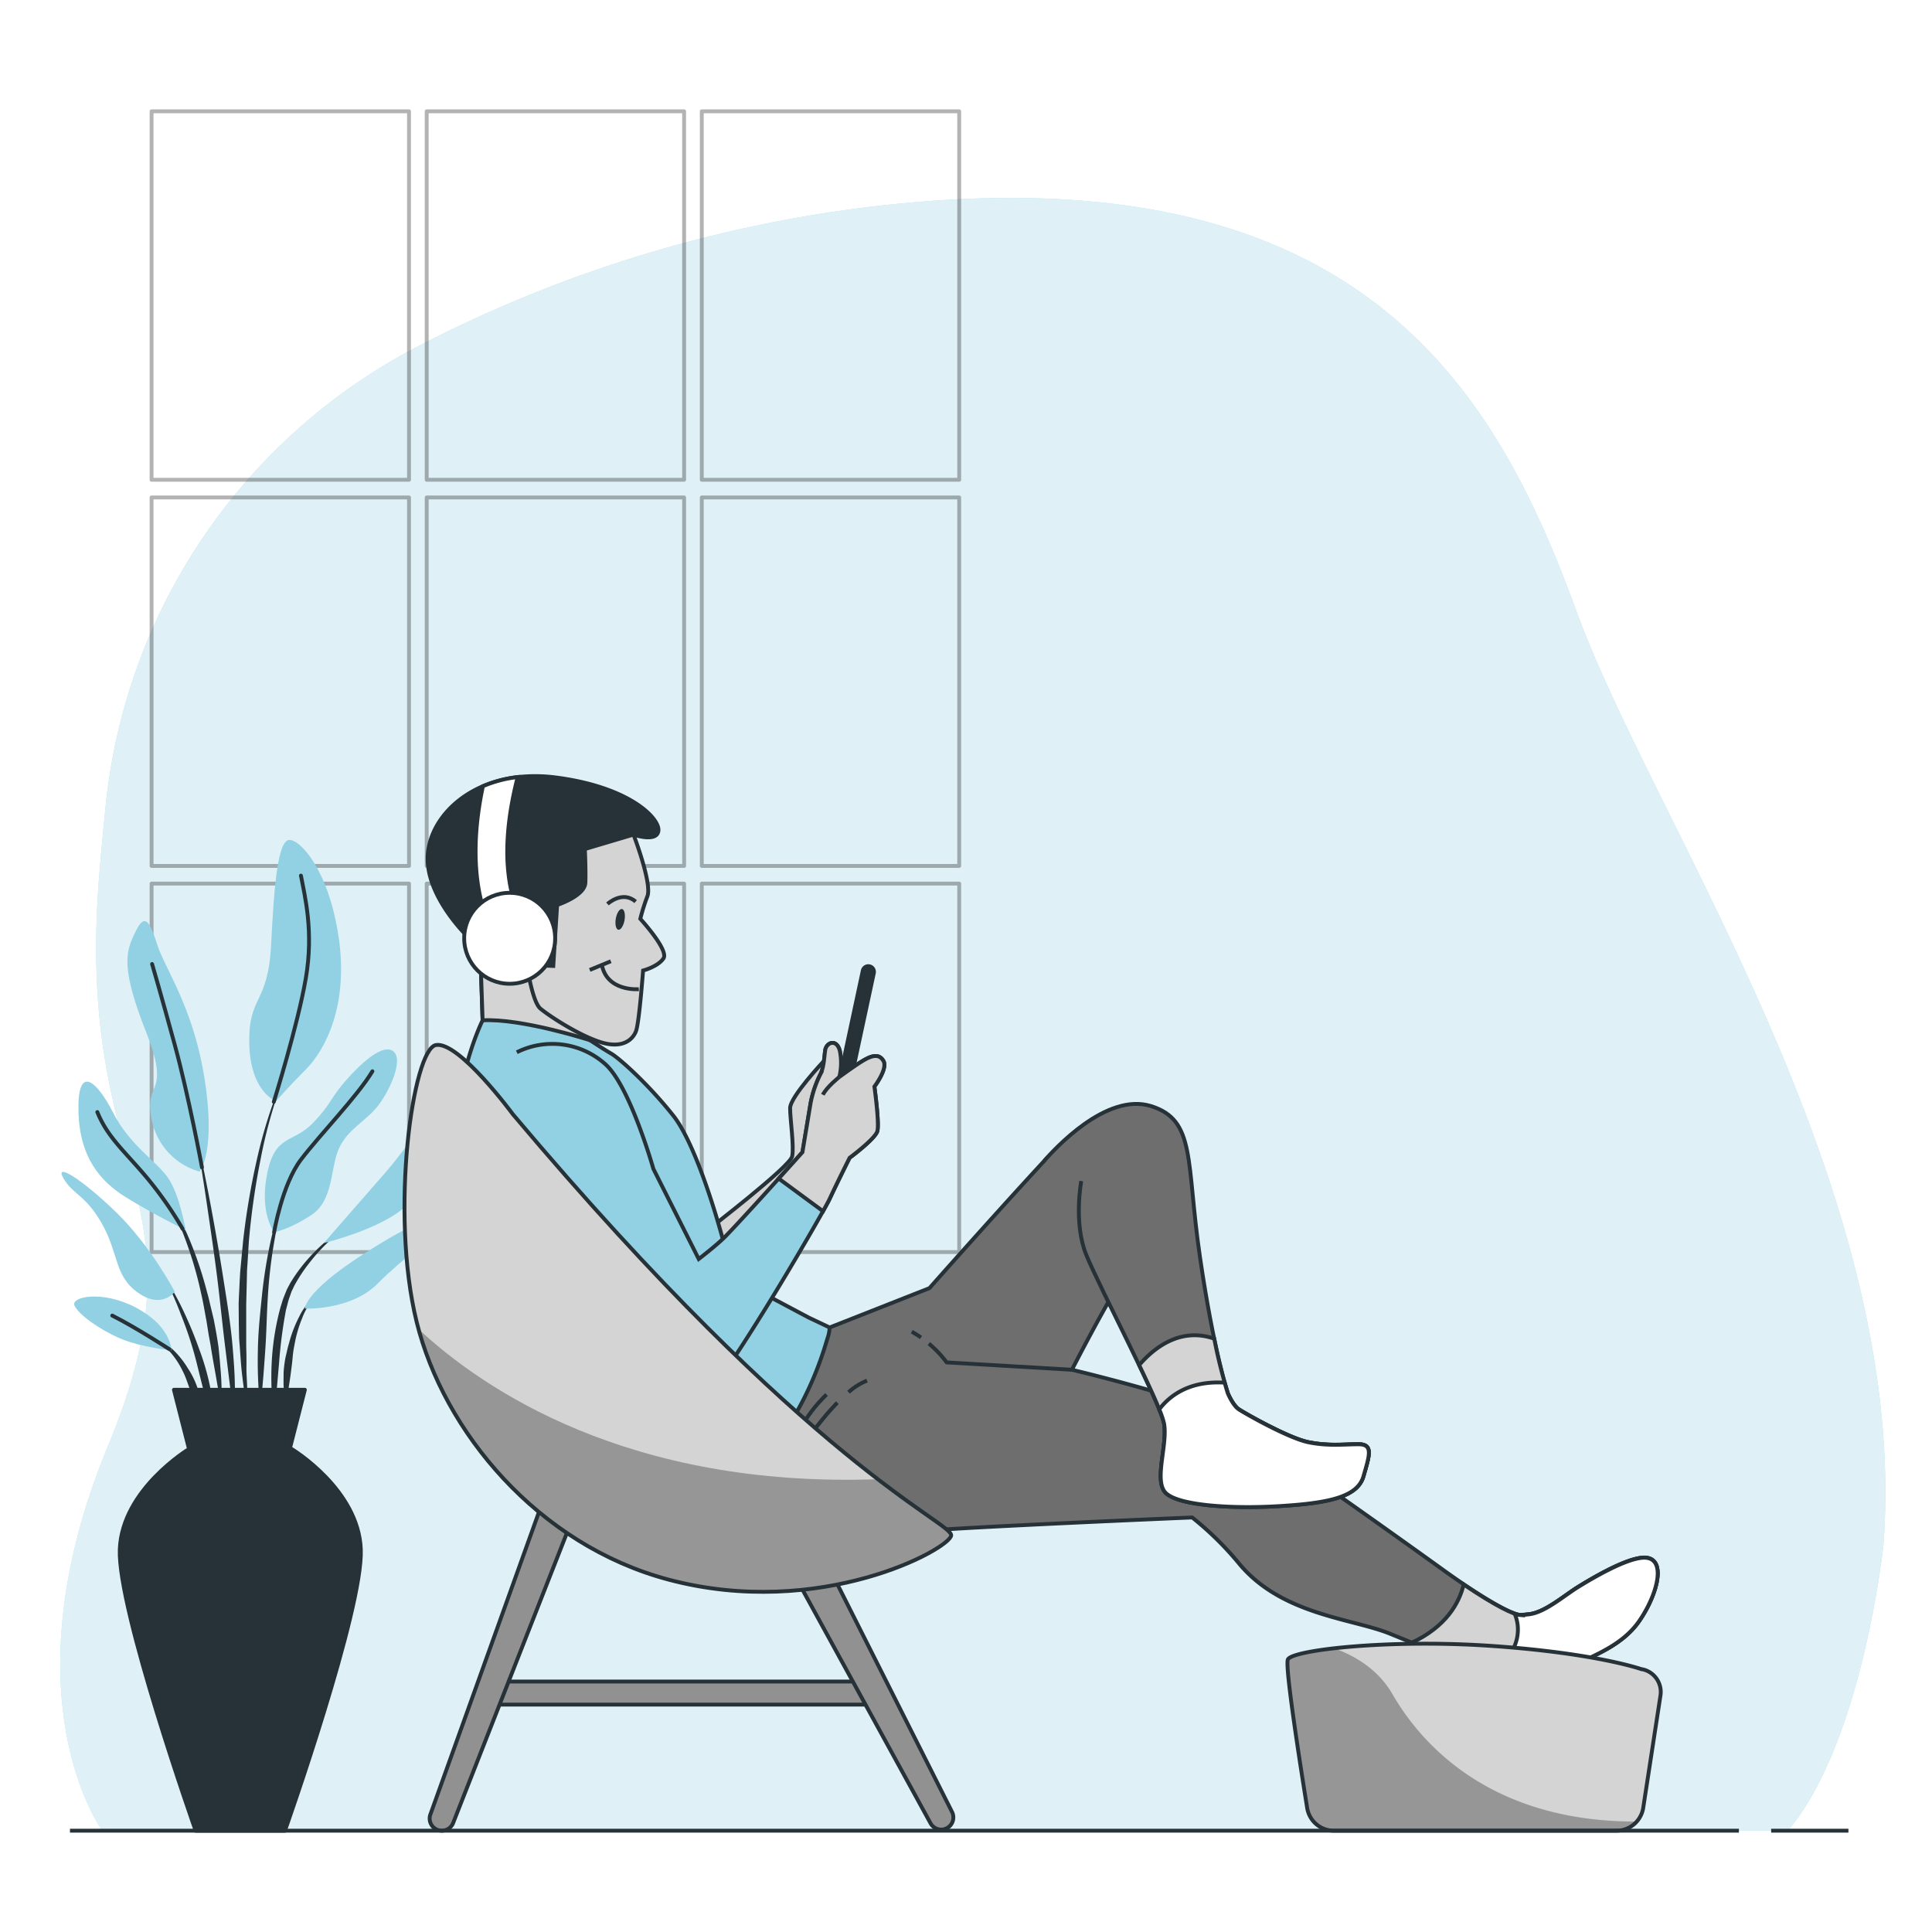 <svg class="animated" id="freepik_stories-course-app" xmlns="http://www.w3.org/2000/svg" viewBox="0 0 500 500" version="1.1" xmlns:xlink="http://www.w3.org/1999/xlink" xmlns:svgjs="http://svgjs.com/svgjs"><style>svg#freepik_stories-course-app:not(.animated) .animable {opacity: 0;}svg#freepik_stories-course-app.animated #freepik--background-simple--inject-76 {animation: 1s 1 forwards cubic-bezier(.36,-0.01,.5,1.38) slideDown;animation-delay: 0s;}svg#freepik_stories-course-app.animated #freepik--Window--inject-76 {animation: 1s 1 forwards cubic-bezier(.36,-0.01,.5,1.38) zoomIn;animation-delay: 0s;}svg#freepik_stories-course-app.animated #freepik--Device--inject-76 {animation: 2.9s 1 forwards cubic-bezier(.36,-0.01,.5,1.38) lightSpeedRight,1.5s Infinite  linear floating;animation-delay: 0.1s,3s;opacity: 0}svg#freepik_stories-course-app.animated #freepik--Plant--inject-76 {animation: 1s 1 forwards cubic-bezier(.36,-0.01,.5,1.38) lightSpeedRight;animation-delay: 0s;}svg#freepik_stories-course-app.animated #freepik--Character--inject-76 {animation: 1s 1 forwards cubic-bezier(.36,-0.01,.5,1.38) slideRight;animation-delay: 0s;}svg#freepik_stories-course-app.animated #freepik--Floor--inject-76 {animation: 1s 1 forwards cubic-bezier(.36,-0.01,.5,1.38) zoomOut;animation-delay: 0s;}            @keyframes slideDown {                0% {                    opacity: 0;                    transform: translateY(-30px);                }                100% {                    opacity: 1;                    transform: translateY(0);                }            }                    @keyframes zoomIn {                0% {                    opacity: 0;                    transform: scale(0.5);                }                100% {                    opacity: 1;                    transform: scale(1);                }            }                    @keyframes lightSpeedRight {              from {                transform: translate3d(50%, 0, 0) skewX(-20deg);                opacity: 0;              }              60% {                transform: skewX(10deg);                opacity: 1;              }              80% {                transform: skewX(-2deg);              }              to {                opacity: 1;                transform: translate3d(0, 0, 0);              }            }                    @keyframes floating {                0% {                    opacity: 1;                    transform: translateY(0px);                }                50% {                    transform: translateY(-10px);                }                100% {                    opacity: 1;                    transform: translateY(0px);                }            }                    @keyframes slideRight {                0% {                    opacity: 0;                    transform: translateX(30px);                }                100% {                    opacity: 1;                    transform: translateX(0);                }            }                    @keyframes zoomOut {                0% {                    opacity: 0;                    transform: scale(1.5);                }                100% {                    opacity: 1;                    transform: scale(1);                }            }        </style><g id="freepik--background-simple--inject-76" class="animable" style="transform-origin: 251.763px 262.503px;"><path d="M27.35,208.53A151.08,151.08,0,0,1,107.81,89.82,343.84,343.84,0,0,1,234.1,52.57C354,41.32,387.75,102.78,408,158.24s86.19,149.15,79.45,241.34c0,0-5.25,51-24.74,74.2H26.49S1,439.3,28,374.1s-9-68.21-2.25-148.4C26.26,219.58,26.8,213.87,27.35,208.53Z" style="fill: #92D1E3; transform-origin: 251.763px 262.503px;" id="elpykpk1j71v" class="animable"></path><g id="eldeirby9whgm"><path d="M27.35,208.53A151.08,151.08,0,0,1,107.81,89.82,343.84,343.84,0,0,1,234.1,52.57C354,41.32,387.75,102.78,408,158.24s86.19,149.15,79.45,241.34c0,0-5.25,51-24.74,74.2H26.49S1,439.3,28,374.1s-9-68.21-2.25-148.4C26.26,219.58,26.8,213.87,27.35,208.53Z" style="fill: rgb(255, 255, 255); opacity: 0.7; transform-origin: 251.763px 262.503px;" class="animable" id="elfl7w6m6yoef"></path></g></g><g id="freepik--Window--inject-76" class="animable" style="transform-origin: 143.735px 176.425px;"><g id="elbj3mwnu3pbw"><g style="opacity: 0.3; transform-origin: 143.735px 176.425px;" class="animable" id="el1hlw9w9mrta"><rect x="39.23" y="28.81" width="66.62" height="95.36" style="fill: none; stroke: rgb(0, 0, 0); stroke-linecap: round; stroke-linejoin: round; transform-origin: 72.54px 76.49px;" id="eld25rwszgpkh" class="animable"></rect><rect x="110.43" y="28.81" width="66.62" height="95.36" style="fill: none; stroke: rgb(0, 0, 0); stroke-linecap: round; stroke-linejoin: round; transform-origin: 143.74px 76.49px;" id="elfpv9tndxk0k" class="animable"></rect><rect x="181.62" y="28.81" width="66.62" height="95.36" style="fill: none; stroke: rgb(0, 0, 0); stroke-linecap: round; stroke-linejoin: round; transform-origin: 214.93px 76.49px;" id="el7bh4xoycu5e" class="animable"></rect><rect x="39.23" y="128.74" width="66.62" height="95.36" style="fill: none; stroke: rgb(0, 0, 0); stroke-linecap: round; stroke-linejoin: round; transform-origin: 72.54px 176.42px;" id="el3cthv4dd33e" class="animable"></rect><rect x="110.43" y="128.74" width="66.62" height="95.36" style="fill: none; stroke: rgb(0, 0, 0); stroke-linecap: round; stroke-linejoin: round; transform-origin: 143.74px 176.42px;" id="elwh0pqrqaa" class="animable"></rect><rect x="181.62" y="128.74" width="66.62" height="95.36" style="fill: none; stroke: rgb(0, 0, 0); stroke-linecap: round; stroke-linejoin: round; transform-origin: 214.93px 176.42px;" id="ellf4huvaybf" class="animable"></rect><rect x="39.23" y="228.68" width="66.62" height="95.36" style="fill: none; stroke: rgb(0, 0, 0); stroke-linecap: round; stroke-linejoin: round; transform-origin: 72.54px 276.36px;" id="elbfjistg5cv" class="animable"></rect><rect x="110.43" y="228.68" width="66.62" height="95.36" style="fill: none; stroke: rgb(0, 0, 0); stroke-linecap: round; stroke-linejoin: round; transform-origin: 143.74px 276.36px;" id="elooj72ogd10k" class="animable"></rect><rect x="181.62" y="228.68" width="66.62" height="95.36" style="fill: none; stroke: rgb(0, 0, 0); stroke-linecap: round; stroke-linejoin: round; transform-origin: 214.93px 276.36px;" id="elu6j9nfkiofr" class="animable"></rect></g></g></g><g id="freepik--Device--inject-76" class="animable animator-active" style="transform-origin: 367.245px 200.715px;"><path d="M446.52,43.18V346.63a15.09,15.09,0,0,1-15.08,15.09H300.32a15.09,15.09,0,0,1-15.08-15.09V43.17A15.07,15.07,0,0,1,300.31,28.1h56.28l.05.17c1.4,5.05,4.63,8.33,8.21,8.33h2c3.59,0,6.81-3.28,8.22-8.33l.05-.17h56.27A15.08,15.08,0,0,1,446.52,43.18Z" style="fill: rgb(255, 255, 255); transform-origin: 365.88px 194.91px;" id="elwrwpf24c0gb" class="animable"></path><path d="M446.52,260.77V43.18A15.08,15.08,0,0,0,431.44,28.1H375.17l-.05.17c-1.41,5.05-4.63,8.33-8.22,8.33h-2c-3.58,0-6.81-3.28-8.21-8.33l-.05-.17H300.31a15.07,15.07,0,0,0-15.07,15.07v217.6Z" style="fill: #92D1E3; transform-origin: 365.88px 144.435px;" id="elh768imt4nm" class="animable"></path><path d="M375.12,28.27c-1.41,5.05-4.63,8.33-8.22,8.33h-2c-3.58,0-6.81-3.28-8.21-8.33l-.05-.17H309.16a23.93,23.93,0,0,0-23.63,20.15H446.22A23.93,23.93,0,0,0,422.6,28.1H375.17Z" style="fill: rgb(212, 212, 212); transform-origin: 365.875px 38.175px;" id="elvk2n4chxs1r" class="animable"></path><path d="M456.77,115.66V85.35H454V46.55a23.92,23.92,0,0,0-23.92-23.92H301.64a23.92,23.92,0,0,0-23.92,23.92V354.88a23.92,23.92,0,0,0,23.92,23.92H430.11A23.92,23.92,0,0,0,454,354.88V141.49h2.74V123.58H454v-7.92ZM446.52,337.8a23.93,23.93,0,0,1-23.92,23.92H309.16a23.92,23.92,0,0,1-23.92-23.92V52A23.92,23.92,0,0,1,309.16,28.1h47.43l.05.17c1.4,5.05,4.63,8.33,8.21,8.33h2c3.59,0,6.81-3.28,8.22-8.33l.05-.17H422.6A23.93,23.93,0,0,1,446.52,52Z" style="fill: rgb(112, 112, 112); stroke: rgb(38, 50, 56); stroke-linejoin: round; transform-origin: 367.245px 200.715px;" id="el3iwy0nahkh6" class="animable"></path><path d="M428.2,25.93H303.56A23.06,23.06,0,0,0,280.49,49V352.44a23.06,23.06,0,0,0,23.07,23.06H428.2a23.06,23.06,0,0,0,23.06-23.06V49A23.06,23.06,0,0,0,428.2,25.93Zm18.32,312.72a23.07,23.07,0,0,1-23.07,23.07H308.31a23.07,23.07,0,0,1-23.07-23.07V51.16A23.06,23.06,0,0,1,308.3,28.1h48.29l.05.17c1.4,5.05,4.63,8.33,8.21,8.33h2c3.59,0,6.81-3.28,8.22-8.33l.05-.17h48.28a23.07,23.07,0,0,1,23.07,23.07Z" style="fill: rgb(38, 50, 56); stroke: rgb(38, 50, 56); stroke-linejoin: round; transform-origin: 365.875px 200.715px;" id="el0t92csy1t5uh" class="animable"></path><path d="M367.63,29.24a2.25,2.25,0,1,0-2.25,2.25A2.24,2.24,0,0,0,367.63,29.24Z" style="fill: rgb(255, 255, 255); transform-origin: 365.38px 29.24px;" id="elq8ipresvsg" class="animable"></path><path d="M299.57,37.85c0,2.27-2.55,3.09-2.56,4.82v.12h2.48v.76h-3.31v-.64c0-2.43,2.55-2.91,2.55-5,0-.77-.26-1.18-.88-1.18s-.88.44-.88,1.11v.66h-.79v-.61c0-1.15.53-1.92,1.69-1.92S299.57,36.7,299.57,37.85Z" style="fill: rgb(38, 50, 56); transform-origin: 297.875px 39.76px;" id="elkwmr6erafwi" class="animable"></path><path d="M303.7,37.84V38a1.5,1.5,0,0,1-.92,1.55,1.5,1.5,0,0,1,.92,1.56v.58c0,1.16-.54,1.91-1.7,1.91s-1.69-.75-1.69-1.91v-.51h.78v.57c0,.68.28,1.09.88,1.09s.89-.4.89-1.17v-.58c0-.74-.32-1.1-.95-1.12h-.45v-.75H302a.91.91,0,0,0,.91-1v-.35c0-.77-.27-1.17-.89-1.17s-.88.42-.88,1.1v.38h-.78v-.34c0-1.15.53-1.9,1.69-1.9S303.7,36.69,303.7,37.84Z" style="fill: rgb(38, 50, 56); transform-origin: 302.01px 39.77px;" id="elcjm1tswaxjn" class="animable"></path><path d="M305.32,38.41v1h-.8v-1Zm0,4.1v1h-.8v-1Z" style="fill: rgb(38, 50, 56); transform-origin: 304.92px 40.96px;" id="elpfv58oc008" class="animable"></path><path d="M307,39.09a1.23,1.23,0,0,1,1.12-.63c1,0,1.4.71,1.4,1.79v1.47c0,1.16-.54,1.91-1.7,1.91s-1.69-.75-1.69-1.91v-.5h.79v.56c0,.68.28,1.09.88,1.09s.88-.41.88-1.09V40.31c0-.67-.28-1.08-.88-1.08a.82.82,0,0,0-.85.8v.18h-.78l.2-4.19h3v.75h-2.22Z" style="fill: rgb(38, 50, 56); transform-origin: 307.825px 39.825px;" id="elctmobj9zl2j" class="animable"></path><path d="M313.73,37.83V38H313v-.2c0-.67-.28-1.07-.9-1.07s-.91.41-.91,1.21V39.6a1.21,1.21,0,0,1,1.22-.8c1,0,1.4.7,1.4,1.78v1.14c0,1.16-.58,1.91-1.73,1.91s-1.73-.75-1.73-1.91V37.88c0-1.19.54-1.94,1.73-1.94S313.73,36.68,313.73,37.83Zm-2.59,2.82v1.13c0,.68.28,1.09.89,1.09s.9-.41.9-1.09V40.65c0-.68-.29-1.09-.9-1.09S311.14,40,311.14,40.65Z" style="fill: rgb(38, 50, 56); transform-origin: 312.08px 39.785px;" id="elfmrlpnvv1h" class="animable"></path><rect x="393.88" y="38.16" width="2.13" height="5.32" style="fill: rgb(38, 50, 56); transform-origin: 394.945px 40.82px;" id="el1cjrevtwedv" class="animable"></rect><rect x="396.72" y="37.09" width="2.13" height="6.39" style="fill: rgb(38, 50, 56); transform-origin: 397.785px 40.285px;" id="elhq71ortbyo7" class="animable"></rect><rect x="399.55" y="36.34" width="2.13" height="7.14" style="fill: rgb(38, 50, 56); transform-origin: 400.615px 39.91px;" id="elzg4xoamy9s" class="animable"></rect><rect x="402.39" y="35.02" width="2.13" height="8.46" style="fill: rgb(38, 50, 56); transform-origin: 403.455px 39.25px;" id="elw4g53d3t9od" class="animable"></rect><path d="M430.85,43.33H418.08v-7.8h12.77Zm-12.06-.71h11.35V36.24H418.79Z" style="fill: rgb(38, 50, 56); transform-origin: 424.465px 39.43px;" id="elwe93jk38gv" class="animable"></path><rect x="419.86" y="37.01" width="6.74" height="4.84" style="fill: rgb(38, 50, 56); transform-origin: 423.23px 39.43px;" id="elg8tg4tk05lv" class="animable"></rect><rect x="430.41" y="38.51" width="1.61" height="1.84" style="fill: rgb(38, 50, 56); transform-origin: 431.215px 39.43px;" id="elj25g6iwxw7b" class="animable"></rect><path d="M413.4,41.64a.51.51,0,0,1-.24-.07c-2.6-1.55-4.32-.11-4.39,0a.47.47,0,0,1-.67-.05.48.48,0,0,1,0-.67c.09-.08,2.29-2,5.51,0a.47.47,0,0,1,.16.65A.49.49,0,0,1,413.4,41.64Z" style="fill: rgb(38, 50, 56); transform-origin: 410.902px 40.815px;" id="eluw3wu63bk4" class="animable"></path><path d="M414.36,40a.5.5,0,0,1-.24-.06c-3.76-2.24-6.28-.08-6.31-.06a.47.47,0,1,1-.63-.71s3.08-2.64,7.43-.05a.47.47,0,0,1,.16.65A.48.48,0,0,1,414.36,40Z" style="fill: rgb(38, 50, 56); transform-origin: 410.929px 38.991px;" id="el674a0yrf80u" class="animable"></path><path d="M415.24,38.18a.55.55,0,0,1-.25-.07c-4.76-2.83-7.92-.17-8.05,0a.47.47,0,0,1-.67-.05.47.47,0,0,1,0-.67s3.79-3.25,9.17-.05a.48.48,0,0,1,.17.65A.49.49,0,0,1,415.24,38.18Z" style="fill: rgb(38, 50, 56); transform-origin: 410.901px 37.079px;" id="elby4y2ktgp7j" class="animable"></path><path d="M412,42.43a1.2,1.2,0,1,1-1.2-1.19A1.2,1.2,0,0,1,412,42.43Z" style="fill: rgb(38, 50, 56); transform-origin: 410.8px 42.44px;" id="elngehgksh0sq" class="animable"></path><rect x="295.43" y="110.19" width="142.46" height="91.17" style="fill: rgb(255, 255, 255); stroke: rgb(38, 50, 56); stroke-linecap: round; stroke-linejoin: round; transform-origin: 366.66px 155.775px;" id="elwia9ge6yv9o" class="animable"></rect><rect x="295.43" y="191.21" width="142.46" height="10.16" style="fill: rgb(255, 255, 255); stroke: rgb(38, 50, 56); stroke-linecap: round; stroke-linejoin: round; transform-origin: 366.66px 196.29px;" id="el0fk7lk52h0s" class="animable"></rect><rect x="295.43" y="194.81" width="142.46" height="2.96" style="fill: rgb(255, 255, 255); stroke: rgb(38, 50, 56); stroke-linecap: round; stroke-linejoin: round; transform-origin: 366.66px 196.29px;" id="elseo49mesxdc" class="animable"></rect><path d="M297.72,100.36l.22-12.75h2.75l1.58,8,1.68-8h2.67l.22,12.75H305l-.21-8.64-1.62,8.64H301.5l-1.7-8.71-.18,8.71Z" style="fill: rgb(38, 50, 56); transform-origin: 302.28px 93.985px;" id="elgikrktvwpu5" class="animable"></path><path d="M310.29,100.36v-5l-2.49-7.7h2.44l1.37,4.48,1.27-4.48h2.37l-2.46,7.7v5Z" style="fill: rgb(38, 50, 56); transform-origin: 311.525px 94.01px;" id="el54qg5idn7r" class="animable"></path><path d="M323.72,100.54a4.09,4.09,0,0,1-2.25-.54,2.81,2.81,0,0,1-1.15-1.49A6.72,6.72,0,0,1,320,96.3V91.72a7,7,0,0,1,.33-2.28A2.73,2.73,0,0,1,321.47,88a4.19,4.19,0,0,1,2.25-.52,4.33,4.33,0,0,1,2.15.45,2.5,2.5,0,0,1,1.1,1.3,5.21,5.21,0,0,1,.32,1.93V92.2h-2.52V91a7.21,7.21,0,0,0,0-.83,1.13,1.13,0,0,0-.26-.63,1,1,0,0,0-.74-.24,1,1,0,0,0-.75.25,1.16,1.16,0,0,0-.3.65,6.13,6.13,0,0,0-.06.89v5.8a5,5,0,0,0,.08.93,1.12,1.12,0,0,0,.33.62,1.06,1.06,0,0,0,.7.21.92.92,0,0,0,.72-.24,1.28,1.28,0,0,0,.27-.66,5.94,5.94,0,0,0,0-.86V95.65h2.52v1.06a5.8,5.8,0,0,1-.31,2,2.63,2.63,0,0,1-1.09,1.35A4,4,0,0,1,323.72,100.54Z" style="fill: rgb(38, 50, 56); transform-origin: 323.645px 94.011px;" id="el3g388qsf9pa" class="animable"></path><path d="M332.44,100.54a4.19,4.19,0,0,1-2.22-.51,2.8,2.8,0,0,1-1.17-1.44,6.46,6.46,0,0,1-.35-2.24V91.59a6.46,6.46,0,0,1,.35-2.24,2.73,2.73,0,0,1,1.17-1.41,4.3,4.3,0,0,1,2.22-.49,4.37,4.37,0,0,1,2.25.49,2.8,2.8,0,0,1,1.18,1.42,6.17,6.17,0,0,1,.36,2.23v4.76a6.23,6.23,0,0,1-.36,2.24,2.77,2.77,0,0,1-1.18,1.44A4.26,4.26,0,0,1,332.44,100.54Zm0-1.88a1,1,0,0,0,.75-.23,1.15,1.15,0,0,0,.31-.61,4.33,4.33,0,0,0,.08-.83V91a4.22,4.22,0,0,0-.08-.82,1.22,1.22,0,0,0-.31-.61,1.07,1.07,0,0,0-.75-.22,1,1,0,0,0-.7.22,1.16,1.16,0,0,0-.32.61,4.22,4.22,0,0,0-.08.82v6a5.35,5.35,0,0,0,.07.83,1.08,1.08,0,0,0,.31.61A1,1,0,0,0,332.44,98.66Z" style="fill: rgb(38, 50, 56); transform-origin: 332.465px 93.995px;" id="eltyvglpywglc" class="animable"></path><path d="M341.55,100.54a4.26,4.26,0,0,1-2.25-.5,2.61,2.61,0,0,1-1.13-1.43,7,7,0,0,1-.32-2.28V87.61h2.56v9.08a7,7,0,0,0,.07.93,1.48,1.48,0,0,0,.32.74.93.93,0,0,0,.75.29,1,1,0,0,0,.76-.29,1.39,1.39,0,0,0,.31-.74,7,7,0,0,0,.06-.93V87.61h2.57v8.72a7.24,7.24,0,0,1-.32,2.28A2.65,2.65,0,0,1,343.8,100,4.31,4.31,0,0,1,341.55,100.54Z" style="fill: rgb(38, 50, 56); transform-origin: 341.55px 94.078px;" id="elqfjd6klbyo" class="animable"></path><path d="M347.06,100.36V87.61h3.31a7.18,7.18,0,0,1,2.21.29,2.55,2.55,0,0,1,1.42,1,3.63,3.63,0,0,1,.49,2,6.44,6.44,0,0,1-.13,1.39,2.72,2.72,0,0,1-.47,1,2.39,2.39,0,0,1-1,.72l1.77,6.22H352l-1.47-5.78h-.91v5.78Zm2.6-7.32h.75a2,2,0,0,0,1-.21,1.09,1.09,0,0,0,.51-.62,3.07,3.07,0,0,0,.15-1,2.4,2.4,0,0,0-.32-1.35,1.38,1.38,0,0,0-1.21-.46h-.88Z" style="fill: rgb(38, 50, 56); transform-origin: 350.86px 93.984px;" id="el73serlecgls" class="animable"></path><path d="M359.5,100.54a4,4,0,0,1-2-.44,2.79,2.79,0,0,1-1.19-1.3,6.22,6.22,0,0,1-.46-2.23l2.24-.38a6.41,6.41,0,0,0,.16,1.31,1.59,1.59,0,0,0,.41.79,1,1,0,0,0,.69.26.72.72,0,0,0,.68-.31,1.46,1.46,0,0,0,.18-.73,2.3,2.3,0,0,0-.38-1.34,6.4,6.4,0,0,0-1-1.1l-1.32-1.15a5.27,5.27,0,0,1-1.16-1.35,3.61,3.61,0,0,1-.45-1.86,3.13,3.13,0,0,1,.92-2.42,3.63,3.63,0,0,1,2.53-.84,3.4,3.4,0,0,1,1.57.31,2.41,2.41,0,0,1,1,.85,3.53,3.53,0,0,1,.47,1.15,8.66,8.66,0,0,1,.17,1.23l-2.23.33a8.8,8.8,0,0,0-.1-1,1.29,1.29,0,0,0-.28-.69.88.88,0,0,0-1.32.08,1.43,1.43,0,0,0-.22.75,1.92,1.92,0,0,0,.31,1.11,6.18,6.18,0,0,0,.84.91l1.29,1.13a7.16,7.16,0,0,1,1.38,1.58,3.94,3.94,0,0,1,.58,2.2,3.25,3.25,0,0,1-.41,1.62,3,3,0,0,1-1.14,1.14A3.54,3.54,0,0,1,359.5,100.54Z" style="fill: rgb(38, 50, 56); transform-origin: 359.331px 93.994px;" id="ellj6cb5k1qar" class="animable"></path><path d="M363.94,100.36V87.61h5.56V89.4h-3v3.39h2.29V94.6h-2.29v4h3v1.76Z" style="fill: rgb(38, 50, 56); transform-origin: 366.72px 93.985px;" id="els7yrjk9q5td" class="animable"></path><path d="M297.12,218.93V208.87h1.38v10.06Z" style="fill: rgb(38, 50, 56); transform-origin: 297.81px 213.9px;" id="elgf73srugjlg" class="animable"></path><path d="M300.13,218.93V208.87h.95l2.86,6.68v-6.68h1.17v10.06h-.9l-2.89-6.87v6.87Z" style="fill: rgb(38, 50, 56); transform-origin: 302.62px 213.9px;" id="elfcrs5yqblvb" class="animable"></path><path d="M307.79,218.93v-9h-1.7v-1h4.76v1H309.2v9Z" style="fill: rgb(38, 50, 56); transform-origin: 308.47px 213.93px;" id="el7dp9maxpu3q" class="animable"></path><path d="M311.82,218.93V208.87h2a4.46,4.46,0,0,1,1.67.27,1.81,1.81,0,0,1,1,.85,3.31,3.31,0,0,1,.32,1.55,3.9,3.9,0,0,1-.13,1.06,2,2,0,0,1-.39.81,1.64,1.64,0,0,1-.72.48l1.42,5h-1.35l-1.32-4.72h-1.09v4.72Zm1.4-5.73h.53a2.62,2.62,0,0,0,1-.14,1,1,0,0,0,.55-.51,2.33,2.33,0,0,0,.17-1,2,2,0,0,0-.32-1.27,1.61,1.61,0,0,0-1.28-.39h-.62Z" style="fill: rgb(38, 50, 56); transform-origin: 314.405px 213.899px;" id="el8pbmgz8gnxq" class="animable"></path><path d="M320.84,219a3,3,0,0,1-1.63-.39,2.17,2.17,0,0,1-.87-1.14,5,5,0,0,1-.26-1.73V212a5.13,5.13,0,0,1,.26-1.71,2.15,2.15,0,0,1,.87-1.09,3.1,3.1,0,0,1,1.63-.38,2.93,2.93,0,0,1,1.61.39,2.09,2.09,0,0,1,.86,1.09,4.77,4.77,0,0,1,.27,1.7v3.83a5,5,0,0,1-.27,1.71,2.21,2.21,0,0,1-.86,1.14A2.84,2.84,0,0,1,320.84,219Zm0-1.1a1.33,1.33,0,0,0,.84-.23,1.19,1.19,0,0,0,.39-.65,4.64,4.64,0,0,0,.09-1v-4.41a4.51,4.51,0,0,0-.09-1,1.15,1.15,0,0,0-.39-.62,1.41,1.41,0,0,0-.84-.21,1.48,1.48,0,0,0-.86.21,1.15,1.15,0,0,0-.39.62,4.45,4.45,0,0,0-.1,1v4.41a4.59,4.59,0,0,0,.1,1,1.19,1.19,0,0,0,.39.65A1.4,1.4,0,0,0,320.84,217.94Z" style="fill: rgb(38, 50, 56); transform-origin: 320.83px 213.915px;" id="elbbjcs1jfe6e" class="animable"></path><path d="M325,218.93V208.87h2.19a3.85,3.85,0,0,1,1.77.34,2,2,0,0,1,.93,1,4.61,4.61,0,0,1,.28,1.7v3.7a5.23,5.23,0,0,1-.28,1.8,2.14,2.14,0,0,1-.91,1.11,3.17,3.17,0,0,1-1.68.38Zm1.4-1h.8a1.58,1.58,0,0,0,1.09-.3,1.31,1.31,0,0,0,.39-.87,10.9,10.9,0,0,0,.07-1.38v-3.27a6.33,6.33,0,0,0-.1-1.27,1,1,0,0,0-.43-.7,2,2,0,0,0-1.06-.23h-.76Z" style="fill: rgb(38, 50, 56); transform-origin: 327.586px 213.898px;" id="el8dknvxt20i" class="animable"></path><path d="M334.1,219a2.75,2.75,0,0,1-1.67-.43,2.18,2.18,0,0,1-.8-1.22,7.3,7.3,0,0,1-.21-1.85v-6.67h1.34v6.73a7.08,7.08,0,0,0,.09,1.18,1.56,1.56,0,0,0,.38.85,1.15,1.15,0,0,0,.87.31,1.2,1.2,0,0,0,.89-.31,1.63,1.63,0,0,0,.37-.85,7.14,7.14,0,0,0,.08-1.18v-6.73h1.33v6.67a7.3,7.3,0,0,1-.21,1.85,2.16,2.16,0,0,1-.79,1.22A2.73,2.73,0,0,1,334.1,219Z" style="fill: rgb(38, 50, 56); transform-origin: 334.095px 213.918px;" id="elq64si7suusd" class="animable"></path><path d="M340.77,219a2.72,2.72,0,0,1-1.65-.44,2.25,2.25,0,0,1-.82-1.21,5.57,5.57,0,0,1-.23-1.69v-3.55a6,6,0,0,1,.23-1.78,2.12,2.12,0,0,1,.82-1.17,3.42,3.42,0,0,1,3.15-.07,1.92,1.92,0,0,1,.8,1,4.49,4.49,0,0,1,.24,1.56v.79H342v-.71a7.05,7.05,0,0,0-.06-1,1.07,1.07,0,0,0-.3-.67,1.18,1.18,0,0,0-.83-.23,1.24,1.24,0,0,0-.87.25,1.3,1.3,0,0,0-.36.72,6.85,6.85,0,0,0-.08,1.09v4a4.21,4.21,0,0,0,.13,1.19,1,1,0,0,0,.41.63,1.33,1.33,0,0,0,.77.19,1.12,1.12,0,0,0,.82-.26,1.23,1.23,0,0,0,.31-.7,7.89,7.89,0,0,0,.06-1v-.75h1.33v.75a5.67,5.67,0,0,1-.22,1.62,2,2,0,0,1-.78,1.09A2.59,2.59,0,0,1,340.77,219Z" style="fill: rgb(38, 50, 56); transform-origin: 340.699px 213.875px;" id="elvzfbqypu2gs" class="animable"></path><path d="M345.76,218.93v-9h-1.71v-1h4.76v1h-1.65v9Z" style="fill: rgb(38, 50, 56); transform-origin: 346.43px 213.93px;" id="elmqxpnnex63b" class="animable"></path><path d="M349.85,218.93V208.87h1.38v10.06Z" style="fill: rgb(38, 50, 56); transform-origin: 350.54px 213.9px;" id="el33n3979zsxg" class="animable"></path><path d="M355.43,219a2.94,2.94,0,0,1-1.62-.39,2.17,2.17,0,0,1-.87-1.14,5,5,0,0,1-.26-1.73V212a4.88,4.88,0,0,1,.26-1.71,2.15,2.15,0,0,1,.87-1.09,3,3,0,0,1,1.62-.38,2.94,2.94,0,0,1,1.62.39,2.14,2.14,0,0,1,.86,1.09,4.77,4.77,0,0,1,.27,1.7v3.83a5,5,0,0,1-.27,1.71,2.26,2.26,0,0,1-.86,1.14A2.86,2.86,0,0,1,355.43,219Zm0-1.1a1.35,1.35,0,0,0,.85-.23,1.12,1.12,0,0,0,.38-.65,4,4,0,0,0,.1-1v-4.41a3.91,3.91,0,0,0-.1-1,1.08,1.08,0,0,0-.38-.62,1.42,1.42,0,0,0-.85-.21,1.46,1.46,0,0,0-.85.21,1.15,1.15,0,0,0-.39.62,3.91,3.91,0,0,0-.1,1v4.41a4,4,0,0,0,.1,1,1.19,1.19,0,0,0,.39.65A1.39,1.39,0,0,0,355.43,217.94Z" style="fill: rgb(38, 50, 56); transform-origin: 355.43px 213.915px;" id="el9ck2qx8qab6" class="animable"></path><path d="M359.56,218.93V208.87h.95l2.86,6.68v-6.68h1.17v10.06h-.9l-2.89-6.87v6.87Z" style="fill: rgb(38, 50, 56); transform-origin: 362.05px 213.9px;" id="el7g3er95k0cn" class="animable"></path><path d="M302.3,128.79v-9.53h2.19a4.13,4.13,0,0,1,1.12.14,2,2,0,0,1,.79.44,1.66,1.66,0,0,1,.47.75,3.07,3.07,0,0,1,.16,1.06,3.13,3.13,0,0,1-.15,1,1.47,1.47,0,0,1-.45.67,1.5,1.5,0,0,1-.77.32,2,2,0,0,1,.93.44,1.94,1.94,0,0,1,.53.8,3.7,3.7,0,0,1,.17,1.17,4.35,4.35,0,0,1-.14,1.12,2.35,2.35,0,0,1-.45.86,2,2,0,0,1-.76.55,3,3,0,0,1-1.1.19Zm1.33-5.55h.79a2.1,2.1,0,0,0,.88-.16.89.89,0,0,0,.44-.51,2.64,2.64,0,0,0,.13-.92,1.66,1.66,0,0,0-.2-1,.88.88,0,0,0-.62-.37,6.45,6.45,0,0,0-1.1-.08h-.32Zm0,4.6h.89a1.4,1.4,0,0,0,1.2-.42,2.36,2.36,0,0,0,.3-1.35,2.87,2.87,0,0,0-.16-1,1.19,1.19,0,0,0-.51-.61,1.78,1.78,0,0,0-.93-.21h-.79Z" style="fill: rgb(38, 50, 56); transform-origin: 304.795px 124.025px;" id="elvkhzyzzndwp" class="animable"></path><path d="M310.92,128.89a2.6,2.6,0,0,1-1.59-.41,2,2,0,0,1-.75-1.16,6.88,6.88,0,0,1-.2-1.74v-6.32h1.27v6.38a7.41,7.41,0,0,0,.08,1.11,1.52,1.52,0,0,0,.36.8,1.07,1.07,0,0,0,.83.3,1.09,1.09,0,0,0,.84-.3,1.52,1.52,0,0,0,.35-.8,7.41,7.41,0,0,0,.08-1.11v-6.38h1.26v6.32a6.88,6.88,0,0,1-.2,1.74,2,2,0,0,1-.75,1.16A2.54,2.54,0,0,1,310.92,128.89Z" style="fill: rgb(38, 50, 56); transform-origin: 310.915px 124.078px;" id="elx9f65coc75" class="animable"></path><path d="M317.09,128.89a2.47,2.47,0,0,1-1.37-.35,2.25,2.25,0,0,1-.83-1,4.24,4.24,0,0,1-.32-1.45l1.17-.32a6.26,6.26,0,0,0,.16,1,1.73,1.73,0,0,0,.41.77,1,1,0,0,0,.78.3,1,1,0,0,0,.79-.29,1.21,1.21,0,0,0,.26-.83,1.73,1.73,0,0,0-.29-1,6,6,0,0,0-.74-.79l-1.6-1.42a2.62,2.62,0,0,1-.7-.89,2.91,2.91,0,0,1-.22-1.21,2.13,2.13,0,0,1,.6-1.62,2.23,2.23,0,0,1,1.63-.58,3,3,0,0,1,1,.15,1.8,1.8,0,0,1,.71.45,2,2,0,0,1,.46.77,4.1,4.1,0,0,1,.23,1.09l-1.13.3a4.42,4.42,0,0,0-.14-.86,1.32,1.32,0,0,0-.37-.64,1.08,1.08,0,0,0-.76-.24,1.06,1.06,0,0,0-.77.27,1,1,0,0,0-.27.78,1.68,1.68,0,0,0,.14.72,2,2,0,0,0,.48.57L318,124a4.73,4.73,0,0,1,.95,1.12,2.79,2.79,0,0,1,.42,1.55,2.34,2.34,0,0,1-.3,1.21,1.94,1.94,0,0,1-.8.78A2.54,2.54,0,0,1,317.09,128.89Z" style="fill: rgb(38, 50, 56); transform-origin: 316.971px 124.05px;" id="elzgt5xrc11w" class="animable"></path><path d="M320.48,128.79v-9.53h1.31v9.53Z" style="fill: rgb(38, 50, 56); transform-origin: 321.135px 124.025px;" id="el4r3nqqop6ty" class="animable"></path><path d="M323.33,128.79v-9.53h.9l2.71,6.33v-6.33H328v9.53h-.84l-2.74-6.5v6.5Z" style="fill: rgb(38, 50, 56); transform-origin: 325.665px 124.025px;" id="el6li3r604p86" class="animable"></path><path d="M329.54,128.79v-9.53h3.69v1h-2.36v3.15h1.91v.94h-1.91v3.5h2.38v.95Z" style="fill: rgb(38, 50, 56); transform-origin: 331.395px 124.03px;" id="elbz1wjw5574k" class="animable"></path><path d="M336.57,128.89a2.43,2.43,0,0,1-1.37-.35,2.25,2.25,0,0,1-.83-1,4,4,0,0,1-.33-1.45l1.18-.32a4.56,4.56,0,0,0,.16,1,1.72,1.72,0,0,0,.4.77,1,1,0,0,0,.79.3,1,1,0,0,0,.78-.29,1.17,1.17,0,0,0,.27-.83,1.67,1.67,0,0,0-.3-1,4.87,4.87,0,0,0-.74-.79l-1.6-1.42a2.72,2.72,0,0,1-.69-.89,2.9,2.9,0,0,1-.23-1.21,2.13,2.13,0,0,1,.61-1.62,2.23,2.23,0,0,1,1.63-.58,3,3,0,0,1,1,.15,1.77,1.77,0,0,1,.72.45,2.16,2.16,0,0,1,.46.77,4.54,4.54,0,0,1,.23,1.09l-1.13.3a4.42,4.42,0,0,0-.14-.86,1.41,1.41,0,0,0-.37-.64,1.1,1.1,0,0,0-.76-.24,1,1,0,0,0-.77.27,1,1,0,0,0-.28.78,1.54,1.54,0,0,0,.15.72,2,2,0,0,0,.48.57l1.61,1.42a4.73,4.73,0,0,1,.95,1.12,2.87,2.87,0,0,1,.41,1.55,2.43,2.43,0,0,1-.29,1.21,2,2,0,0,1-.81.78A2.48,2.48,0,0,1,336.57,128.89Z" style="fill: rgb(38, 50, 56); transform-origin: 336.45px 124.05px;" id="el5b32zluye0a" class="animable"></path><path d="M342.13,128.89a2.45,2.45,0,0,1-1.37-.35,2.25,2.25,0,0,1-.83-1,4,4,0,0,1-.33-1.45l1.18-.32a5.28,5.28,0,0,0,.16,1,1.82,1.82,0,0,0,.4.77,1,1,0,0,0,.79.3,1,1,0,0,0,.78-.29,1.17,1.17,0,0,0,.27-.83,1.67,1.67,0,0,0-.3-1,4.87,4.87,0,0,0-.74-.79l-1.6-1.42a2.72,2.72,0,0,1-.69-.89,2.91,2.91,0,0,1-.22-1.21,2.13,2.13,0,0,1,.6-1.62,2.23,2.23,0,0,1,1.63-.58,3,3,0,0,1,1,.15,1.8,1.8,0,0,1,.71.45,2.16,2.16,0,0,1,.46.77,4.1,4.1,0,0,1,.23,1.09l-1.13.3a4.42,4.42,0,0,0-.14-.86,1.32,1.32,0,0,0-.37-.64,1.1,1.1,0,0,0-.76-.24,1.06,1.06,0,0,0-.77.27,1,1,0,0,0-.27.78,1.54,1.54,0,0,0,.14.72,2,2,0,0,0,.48.57l1.61,1.42a4.73,4.73,0,0,1,.95,1.12,2.78,2.78,0,0,1,.41,1.55,2.33,2.33,0,0,1-.29,1.21,2,2,0,0,1-.81.78A2.48,2.48,0,0,1,342.13,128.89Z" style="fill: rgb(38, 50, 56); transform-origin: 342.006px 124.049px;" id="elb0o9h8bu44g" class="animable"></path><path d="M304.69,143a2.49,2.49,0,0,1-1.57-.43,2.16,2.16,0,0,1-.78-1.14,5.63,5.63,0,0,1-.22-1.6v-3.36a6,6,0,0,1,.22-1.68,2,2,0,0,1,.78-1.11,3.23,3.23,0,0,1,3-.07,1.92,1.92,0,0,1,.76.94,4.28,4.28,0,0,1,.23,1.47v.76h-1.26v-.67a6.46,6.46,0,0,0-.06-.94,1,1,0,0,0-.28-.63,1.13,1.13,0,0,0-.79-.22,1.16,1.16,0,0,0-.82.24,1.13,1.13,0,0,0-.34.68,6.25,6.25,0,0,0-.08,1v3.78a4.28,4.28,0,0,0,.12,1.13,1,1,0,0,0,.39.59,1.29,1.29,0,0,0,.73.18,1,1,0,0,0,.77-.24,1.13,1.13,0,0,0,.3-.66,7.31,7.31,0,0,0,.06-1v-.71h1.26v.71a4.75,4.75,0,0,1-.22,1.53,1.93,1.93,0,0,1-.73,1A2.5,2.5,0,0,1,304.69,143Z" style="fill: rgb(38, 50, 56); transform-origin: 304.615px 138.14px;" id="elgct0hyu46rr" class="animable"></path><path d="M310.79,143a2.78,2.78,0,0,1-1.54-.38,2.06,2.06,0,0,1-.82-1.07,4.85,4.85,0,0,1-.25-1.65V136.3a4.58,4.58,0,0,1,.25-1.61,2.05,2.05,0,0,1,.83-1,3.39,3.39,0,0,1,3.06,0,2.05,2.05,0,0,1,.82,1,4.58,4.58,0,0,1,.25,1.61v3.63a4.67,4.67,0,0,1-.25,1.62,2.18,2.18,0,0,1-.82,1.08A2.75,2.75,0,0,1,310.79,143Zm0-1a1.23,1.23,0,0,0,.8-.22,1,1,0,0,0,.36-.61,3.6,3.6,0,0,0,.1-.92V136a3.52,3.52,0,0,0-.1-.91,1,1,0,0,0-.36-.59,1.7,1.7,0,0,0-1.6,0,1.05,1.05,0,0,0-.38.59,4.06,4.06,0,0,0-.09.91v4.18a4.15,4.15,0,0,0,.09.92,1.07,1.07,0,0,0,.38.61A1.23,1.23,0,0,0,310.79,142Z" style="fill: rgb(38, 50, 56); transform-origin: 310.785px 138.164px;" id="elcduckt3i74" class="animable"></path><path d="M314.67,142.9l.18-9.52h1.3l1.69,7.72,1.69-7.72h1.29l.18,9.52h-1.07l-.11-6.91-1.61,6.91h-.75l-1.6-6.91-.11,6.91Z" style="fill: rgb(38, 50, 56); transform-origin: 317.835px 138.14px;" id="eltoc40m9xhw" class="animable"></path><path d="M322.43,142.9l.18-9.52h1.31l1.68,7.72,1.69-7.72h1.29l.18,9.52h-1.07l-.11-6.91L326,142.9h-.75l-1.6-6.91-.1,6.91Z" style="fill: rgb(38, 50, 56); transform-origin: 325.595px 138.14px;" id="el9w45ay29ta" class="animable"></path><path d="M332.68,143a2.67,2.67,0,0,1-1.59-.41,2,2,0,0,1-.75-1.16,6.53,6.53,0,0,1-.2-1.75v-6.31h1.27v6.37a6.48,6.48,0,0,0,.08,1.12,1.45,1.45,0,0,0,.36.8,1.33,1.33,0,0,0,1.66,0,1.51,1.51,0,0,0,.35-.8,6.43,6.43,0,0,0,.09-1.12v-6.37h1.26v6.31a6.51,6.51,0,0,1-.21,1.75,2.08,2.08,0,0,1-.74,1.16A2.63,2.63,0,0,1,332.68,143Z" style="fill: rgb(38, 50, 56); transform-origin: 332.675px 138.187px;" id="eln2xjfnt1d8" class="animable"></path><path d="M336.6,142.9v-9.52h.91l2.71,6.32v-6.32h1.1v9.52h-.85l-2.74-6.5v6.5Z" style="fill: rgb(38, 50, 56); transform-origin: 338.96px 138.14px;" id="elp7s6lfmfkc" class="animable"></path><path d="M342.89,142.9v-9.52h1.3v9.52Z" style="fill: rgb(38, 50, 56); transform-origin: 343.54px 138.14px;" id="elohpfyky6ewc" class="animable"></path><path d="M348.12,143a2.49,2.49,0,0,1-1.57-.43,2.21,2.21,0,0,1-.78-1.14,5.63,5.63,0,0,1-.22-1.6v-3.36a6,6,0,0,1,.22-1.68,2.06,2.06,0,0,1,.78-1.11,2.62,2.62,0,0,1,1.57-.4,2.66,2.66,0,0,1,1.42.33,2,2,0,0,1,.75.94,4.28,4.28,0,0,1,.23,1.47v.76h-1.26v-.67a8.47,8.47,0,0,0-.05-.94,1.09,1.09,0,0,0-.29-.63,1.13,1.13,0,0,0-.79-.22,1.16,1.16,0,0,0-.82.24,1.13,1.13,0,0,0-.34.68,6.25,6.25,0,0,0-.08,1v3.78a4.28,4.28,0,0,0,.12,1.13,1,1,0,0,0,.39.59,1.29,1.29,0,0,0,.73.18,1.07,1.07,0,0,0,.78-.24,1.19,1.19,0,0,0,.29-.66,7.31,7.31,0,0,0,.06-1v-.71h1.26v.71a5.05,5.05,0,0,1-.21,1.53,2,2,0,0,1-.73,1A2.56,2.56,0,0,1,348.12,143Z" style="fill: rgb(38, 50, 56); transform-origin: 348.035px 138.14px;" id="elq8nkrd1li5" class="animable"></path><path d="M351.27,142.9l2-9.52h1.29l2,9.52h-1.26l-.43-2.4H353l-.46,2.4Zm1.88-3.35h1.59l-.8-4.29Z" style="fill: rgb(38, 50, 56); transform-origin: 353.915px 138.14px;" id="el3v0sfabefue" class="animable"></path><path d="M358.24,142.9v-8.54h-1.61v-1h4.51v1h-1.57v8.54Z" style="fill: rgb(38, 50, 56); transform-origin: 358.885px 138.13px;" id="elq6qamybk25q" class="animable"></path><path d="M362.13,142.9v-9.52h1.3v9.52Z" style="fill: rgb(38, 50, 56); transform-origin: 362.78px 138.14px;" id="elqp6ntapn26a" class="animable"></path><path d="M367.41,143a2.82,2.82,0,0,1-1.55-.38,2.11,2.11,0,0,1-.82-1.07,5.11,5.11,0,0,1-.25-1.65V136.3a4.57,4.57,0,0,1,.26-1.61,2,2,0,0,1,.82-1,2.85,2.85,0,0,1,1.54-.36,2.78,2.78,0,0,1,1.52.37,2.05,2.05,0,0,1,.82,1,4.58,4.58,0,0,1,.25,1.61v3.63a4.67,4.67,0,0,1-.25,1.62,2.18,2.18,0,0,1-.82,1.08A2.69,2.69,0,0,1,367.41,143Zm0-1a1.2,1.2,0,0,0,.79-.22,1,1,0,0,0,.37-.61,4.15,4.15,0,0,0,.09-.92V136a4.06,4.06,0,0,0-.09-.91,1,1,0,0,0-.37-.59,1.33,1.33,0,0,0-.79-.2,1.38,1.38,0,0,0-.81.2,1,1,0,0,0-.37.59,4.06,4.06,0,0,0-.09.91v4.18a4.15,4.15,0,0,0,.09.92,1.06,1.06,0,0,0,.37.61A1.24,1.24,0,0,0,367.41,142Z" style="fill: rgb(38, 50, 56); transform-origin: 367.395px 138.166px;" id="el88vmeiwqvms" class="animable"></path><path d="M371.31,142.9v-9.52h.91l2.7,6.32v-6.32H376v9.52h-.85l-2.74-6.5v6.5Z" style="fill: rgb(38, 50, 56); transform-origin: 373.655px 138.14px;" id="elm157s89c3uk" class="animable"></path><line x1="408.07" y1="232.12" x2="433.99" y2="232.12" style="fill: none; stroke: rgb(38, 50, 56); stroke-miterlimit: 10; transform-origin: 421.03px 232.12px;" id="elbl5qkbt4t2" class="animable"></line><line x1="349.76" y1="232.12" x2="403.09" y2="232.12" style="fill: none; stroke: rgb(38, 50, 56); stroke-miterlimit: 10; transform-origin: 376.425px 232.12px;" id="elf68n6m3kka" class="animable"></line><line x1="297.92" y1="232.12" x2="344.77" y2="232.12" style="fill: none; stroke: rgb(38, 50, 56); stroke-miterlimit: 10; transform-origin: 321.345px 232.12px;" id="elr48gzhgn71q" class="animable"></line><line x1="332.31" y1="239.6" x2="433.99" y2="239.6" style="fill: none; stroke: rgb(38, 50, 56); stroke-miterlimit: 10; transform-origin: 383.15px 239.6px;" id="elpvfapnr1mzs" class="animable"></line><line x1="297.92" y1="239.6" x2="327.82" y2="239.6" style="fill: none; stroke: rgb(38, 50, 56); stroke-miterlimit: 10; transform-origin: 312.87px 239.6px;" id="el5l6dq9eencv" class="animable"></line><line x1="419.54" y1="247.08" x2="433.99" y2="247.08" style="fill: none; stroke: rgb(38, 50, 56); stroke-miterlimit: 10; transform-origin: 426.765px 247.08px;" id="elrbv37eadz1" class="animable"></line><line x1="352.25" y1="247.08" x2="414.55" y2="247.08" style="fill: none; stroke: rgb(38, 50, 56); stroke-miterlimit: 10; transform-origin: 383.4px 247.08px;" id="elc79k0yozkn" class="animable"></line><line x1="297.92" y1="247.08" x2="346.77" y2="247.08" style="fill: none; stroke: rgb(38, 50, 56); stroke-miterlimit: 10; transform-origin: 322.345px 247.08px;" id="elzor6n8cxvsk" class="animable"></line><line x1="426.52" y1="254.55" x2="433.99" y2="254.55" style="fill: none; stroke: rgb(38, 50, 56); stroke-miterlimit: 10; transform-origin: 430.255px 254.55px;" id="elhnrs3cqe50d" class="animable"></line><line x1="406.58" y1="254.55" x2="421.53" y2="254.55" style="fill: none; stroke: rgb(38, 50, 56); stroke-miterlimit: 10; transform-origin: 414.055px 254.55px;" id="eld05poxzloov" class="animable"></line><line x1="332.81" y1="254.55" x2="402.59" y2="254.55" style="fill: none; stroke: rgb(38, 50, 56); stroke-miterlimit: 10; transform-origin: 367.7px 254.55px;" id="elmk8oz74eqic" class="animable"></line><line x1="297.92" y1="254.55" x2="328.32" y2="254.55" style="fill: none; stroke: rgb(38, 50, 56); stroke-miterlimit: 10; transform-origin: 313.12px 254.55px;" id="el9lr2jf2s7fr" class="animable"></line><polygon points="422.03 119.69 400.6 127.67 408.57 131.16 395.61 148.11 386.14 137.64 352.75 170.54 332.81 159.07 301.2 187.33 325.41 187.33 335.8 175.52 354.74 184.99 383.15 153.09 399.6 160.07 413.56 134.15 423.03 139.13 422.03 119.69" style="fill: rgb(38, 50, 56); stroke: rgb(38, 50, 56); stroke-linecap: round; stroke-linejoin: round; transform-origin: 362.115px 153.51px;" id="el42lfvkzwak9" class="animable"></polygon><g id="elc8a2s3xwyvq" class=""><circle cx="405.51" cy="164.69" r="19.68" style="fill: rgb(255, 255, 255); stroke: rgb(38, 50, 56); stroke-linecap: round; stroke-linejoin: round; transform-origin: 405.51px 164.69px; transform: rotate(-45deg);" class="animable" id="elva88zio3hj"></circle></g><circle cx="405.51" cy="164.69" r="16.95" style="fill: rgb(255, 255, 255); stroke: rgb(38, 50, 56); stroke-linecap: round; stroke-linejoin: round; transform-origin: 405.51px 164.69px;" id="elu4i5kmavs4b" class="animable"></circle><path d="M405.89,180.44v-3a6.14,6.14,0,0,1-4.63-2q-1.54-1.85-1.66-5.68l4.58-.68a11.63,11.63,0,0,0,.27,2.51,2.71,2.71,0,0,0,.7,1.38,1.63,1.63,0,0,0,1.13.42,1.07,1.07,0,0,0,1.09-.57,2.9,2.9,0,0,0,.25-1.2,4.38,4.38,0,0,0-.7-2.53,10.75,10.75,0,0,0-1.93-2.08l-2.13-1.83a17,17,0,0,1-1.63-1.66,6.93,6.93,0,0,1-1.18-2,7.19,7.19,0,0,1-.45-2.68,6,6,0,0,1,1.63-4.46,6.72,6.72,0,0,1,4.39-1.83v-2.84h1.52v2.81a5.55,5.55,0,0,1,2.79.79,4.57,4.57,0,0,1,1.57,1.74,7.61,7.61,0,0,1,.72,2.19,15.55,15.55,0,0,1,.22,2.14l-4.64.56c0-.71-.06-1.34-.13-1.88a2.69,2.69,0,0,0-.42-1.24,1.09,1.09,0,0,0-1-.41,1.19,1.19,0,0,0-1.11.63,2.52,2.52,0,0,0-.36,1.26,3.5,3.5,0,0,0,.73,2.32,16.71,16.71,0,0,0,1.6,1.66l2,1.77a18.26,18.26,0,0,1,1.87,2,8.8,8.8,0,0,1,1.36,2.34,8,8,0,0,1,.51,3,6.34,6.34,0,0,1-.66,2.9,5.5,5.5,0,0,1-1.88,2.15,6.5,6.5,0,0,1-2.94,1v3Z" style="fill: rgb(38, 50, 56); transform-origin: 406.221px 165.075px;" id="el71zbshrj0v8" class="animable"></path><rect x="302.9" y="164.9" width="4.98" height="22.43" style="fill: #92D1E3; transform-origin: 305.39px 176.115px;" id="elyatu7b9hwmb" class="animable"></rect><rect x="311.87" y="172.96" width="4.98" height="14.36" style="fill: #92D1E3; transform-origin: 314.36px 180.14px;" id="elqecwv13otmp" class="animable"></rect><rect x="320.85" y="173.45" width="4.98" height="13.88" style="fill: #92D1E3; transform-origin: 323.34px 180.39px;" id="elfc95vibpd8t" class="animable"></rect><rect x="329.82" y="164.9" width="4.98" height="22.43" style="fill: #92D1E3; transform-origin: 332.31px 176.115px;" id="el6py1uqs0fm3" class="animable"></rect><rect x="338.79" y="169.79" width="4.98" height="17.54" style="fill: #92D1E3; transform-origin: 341.28px 178.56px;" id="elrczthu008jl" class="animable"></rect><rect x="347.76" y="171.99" width="4.98" height="15.34" style="fill: #92D1E3; transform-origin: 350.25px 179.66px;" id="elrntk93phq8r" class="animable"></rect><rect x="356.73" y="164.9" width="4.98" height="22.43" style="fill: #92D1E3; transform-origin: 359.22px 176.115px;" id="elxucm9u60ozo" class="animable"></rect><rect x="365.71" y="158.3" width="4.98" height="29.03" style="fill: #92D1E3; transform-origin: 368.2px 172.815px;" id="el6wcrpldwqet" class="animable"></rect><rect x="374.68" y="151.46" width="4.98" height="35.87" style="fill: #92D1E3; transform-origin: 377.17px 169.395px;" id="elzi8dodzv8xe" class="animable"></rect><rect x="340.6" y="276.89" width="58.06" height="5.81" style="fill: rgb(38, 50, 56); stroke: rgb(38, 50, 56); stroke-linecap: round; stroke-linejoin: round; transform-origin: 369.63px 279.795px;" id="elej7i4djd6z" class="animable"></rect><rect x="340.6" y="287.18" width="76" height="5.81" style="fill: rgb(38, 50, 56); stroke: rgb(38, 50, 56); stroke-linecap: round; stroke-linejoin: round; transform-origin: 378.6px 290.085px;" id="elyvlp874220m" class="animable"></rect><rect x="340.6" y="321.62" width="58.06" height="5.81" style="fill: rgb(38, 50, 56); stroke: rgb(38, 50, 56); stroke-linecap: round; stroke-linejoin: round; transform-origin: 369.63px 324.525px;" id="elfw97vaexd1" class="animable"></rect><rect x="340.6" y="331.91" width="76" height="5.81" style="fill: rgb(38, 50, 56); stroke: rgb(38, 50, 56); stroke-linecap: round; stroke-linejoin: round; transform-origin: 378.6px 334.815px;" id="el2uukuzoqwew" class="animable"></rect><rect x="297.31" y="267.18" width="33.4" height="33.7" rx="4.75" style="fill: rgb(212, 212, 212); transform-origin: 314.01px 284.03px;" id="el2jbkzb4br3j" class="animable"></rect><circle cx="314.01" cy="284.03" r="8.37" style="fill: rgb(38, 50, 56); transform-origin: 314.01px 284.03px;" id="elukjwomffuyp" class="animable"></circle><polygon points="318.86 284.21 311.58 280.01 311.58 288.42 318.86 284.21" style="fill: rgb(255, 255, 255); transform-origin: 315.22px 284.215px;" id="el5ye9d4tk3of" class="animable"></polygon><rect x="297.31" y="310.69" width="33.4" height="33.7" rx="4.75" style="fill: rgb(212, 212, 212); transform-origin: 314.01px 327.54px;" id="elu682e6mhwq9" class="animable"></rect><g id="eldiasre762ya" class=""><circle cx="314.01" cy="327.54" r="8.37" style="fill: rgb(38, 50, 56); transform-origin: 314.01px 327.54px; transform: rotate(-65.18deg);" class="animable" id="elguxxwv5gt1i"></circle></g><polygon points="318.86 327.73 311.58 323.52 311.58 331.93 318.86 327.73" style="fill: rgb(255, 255, 255); transform-origin: 315.22px 327.725px;" id="el3oxog83jdpr" class="animable"></polygon><line x1="299.1" y1="305.66" x2="434.5" y2="305.66" style="fill: none; stroke: rgb(38, 50, 56); stroke-miterlimit: 10; transform-origin: 366.8px 305.66px;" id="el92z2e5o1ui9" class="animable"></line><line x1="429.3" y1="60.18" x2="439.87" y2="60.18" style="fill: rgb(255, 255, 255); stroke: rgb(38, 50, 56); stroke-linecap: round; stroke-linejoin: round; transform-origin: 434.585px 60.18px;" id="elucqfe2afk6g" class="animable"></line><line x1="429.3" y1="65.19" x2="439.87" y2="65.19" style="fill: rgb(255, 255, 255); stroke: rgb(38, 50, 56); stroke-linecap: round; stroke-linejoin: round; transform-origin: 434.585px 65.19px;" id="el81ayf54t8xd" class="animable"></line><line x1="429.3" y1="70.19" x2="439.87" y2="70.19" style="fill: rgb(255, 255, 255); stroke: rgb(38, 50, 56); stroke-linecap: round; stroke-linejoin: round; transform-origin: 434.585px 70.19px;" id="elxc3imbhcqno" class="animable"></line><rect x="296.26" y="56.85" width="128.8" height="16.68" style="fill: rgb(255, 255, 255); stroke: rgb(38, 50, 56); stroke-linecap: round; stroke-linejoin: round; transform-origin: 360.66px 65.19px;" id="elbc9do3sqome" class="animable"></rect><path d="M311.56,62.44a3.95,3.95,0,1,0-3.94,3.94A3.94,3.94,0,0,0,311.56,62.44Z" style="fill: rgb(255, 255, 255); stroke: rgb(38, 50, 56); stroke-linecap: round; stroke-linejoin: round; transform-origin: 307.61px 62.43px;" id="el3ug4i4s0fzf" class="animable"></path><line x1="302.86" y1="67.97" x2="299.95" y2="71.64" style="fill: none; stroke: rgb(38, 50, 56); stroke-linecap: round; stroke-linejoin: round; stroke-width: 2px; transform-origin: 301.405px 69.805px;" id="el5lakbjxc4go" class="animable"></line><line x1="304.99" y1="65.29" x2="302.86" y2="67.97" style="fill: none; stroke: rgb(38, 50, 56); stroke-linecap: round; stroke-linejoin: round; transform-origin: 303.925px 66.63px;" id="elungk4yvrqu" class="animable"></line><line x1="315.72" y1="56.96" x2="315.72" y2="73.61" style="fill: rgb(255, 255, 255); stroke: rgb(38, 50, 56); stroke-linecap: round; stroke-linejoin: round; transform-origin: 315.72px 65.285px;" id="elx3o7puzz9c" class="animable"></line></g><g id="freepik--Plant--inject-76" class="animable" style="transform-origin: 64.366px 345.587px;"><path d="M73.34,279.09h0a.09.09,0,0,0-.17-.07,125.09,125.09,0,0,0-6.61,20.71,192.48,192.48,0,0,0-3.65,21.47l-.51,5.43c-.08.91-.18,1.81-.25,2.72L62,332.06c-.07,1.82-.19,3.63-.24,5.45l.05,5.46.06,2.72c0,.91.11,1.82.17,2.72.14,1.82.25,3.63.41,5.44.35,3.62.9,7.21,1.45,10.79a.1.1,0,0,0,.1.08s.1,0,.09-.09h0c0-1.81-.08-3.62-.12-5.43s-.21-3.61-.19-5.42,0-3.61-.06-5.41l0-2.71,0-2.7,0-5.4.14-5.41.06-2.7c0-.9.1-1.8.15-2.7l.33-5.4a191.4,191.4,0,0,1,3.06-21.42A125.61,125.61,0,0,1,73.34,279.09Z" style="fill: rgb(38, 50, 56); transform-origin: 67.553px 321.842px;" id="el7uvcvuue0lq" class="animable"></path><path d="M74.11,307.35a.09.09,0,0,0-.18-.06A129.74,129.74,0,0,0,70.09,321a127.15,127.15,0,0,0-2.28,14.11c-.48,4.73-1,9.47-1.07,14.22a117.29,117.29,0,0,0,.51,14.27.09.09,0,0,0,.08.08.1.1,0,0,0,.11-.08c.55-4.74.88-9.46,1.21-14.18s.38-9.46.69-14.18A125.51,125.51,0,0,1,71,321.2,131.21,131.21,0,0,1,74.11,307.35Z" style="fill: rgb(38, 50, 56); transform-origin: 70.409px 335.453px;" id="elh10as479crj" class="animable"></path><path d="M89.78,317.29a.1.1,0,0,0-.13,0,47.77,47.77,0,0,0-10.48,9.14,42.09,42.09,0,0,0-4.09,5.69l-.84,1.59-.66,1.65A15,15,0,0,0,73,337c-.17.57-.36,1.13-.51,1.69a67.84,67.84,0,0,0-2.17,13.83,80,80,0,0,0,.52,13.92.11.11,0,0,0,.09.08.1.1,0,0,0,.1-.09l1.2-13.78A122.8,122.8,0,0,1,74,339.06c.13-.55.29-1.09.43-1.64a15.24,15.24,0,0,1,.48-1.63l.56-1.59.72-1.5a40.89,40.89,0,0,1,3.75-5.7,47.8,47.8,0,0,1,9.84-9.58h0A.09.09,0,0,0,89.78,317.29Z" style="fill: rgb(38, 50, 56); transform-origin: 80.014px 341.893px;" id="elopjxntw60l8" class="animable"></path><path d="M82.2,335a15.22,15.22,0,0,0-4.76,5.73,33.3,33.3,0,0,0-2.67,7c-.19.6-.34,1.21-.47,1.82l-.43,1.83a33.17,33.17,0,0,0-.47,3.72c0,1.25-.05,2.5,0,3.75a31.58,31.58,0,0,0,.49,3.72s0,.07.07.07a.1.1,0,0,0,.12-.07,34.1,34.1,0,0,0,.66-3.67c.19-1.21.38-2.41.53-3.62s.33-2.4.43-3.61.25-2.42.51-3.6a32.44,32.44,0,0,1,2-6.95,15.39,15.39,0,0,1,4-6h0a.09.09,0,0,0,0-.13A.11.11,0,0,0,82.2,335Z" style="fill: rgb(38, 50, 56); transform-origin: 77.808px 348.816px;" id="eludu1p80ytuc" class="animable"></path><path d="M60.22,348.8c-.51-6.12-1.52-12.18-2.47-18.23s-2-12.09-3.12-18.11-2.35-12-3.64-18a.12.12,0,0,0-.11-.08.1.1,0,0,0-.08.12c1.05,6,2,12.07,2.89,18.13s1.78,12.1,2.54,18.17,1.33,12.15,2.1,18.21l2.23,18.21a.11.11,0,0,0,.09.08.09.09,0,0,0,.1-.09c.07-1.53.08-3.07.11-4.61s-.06-3.06-.09-4.6C60.72,354.91,60.46,351.86,60.22,348.8Z" style="fill: rgb(38, 50, 56); transform-origin: 55.832px 330.84px;" id="ely9z41fu0wcl" class="animable"></path><path d="M56.56,348.71c-.33-2.42-.78-4.83-1.24-7.23l-.86-3.58c-.28-1.19-.54-2.38-.89-3.55a100.73,100.73,0,0,0-4.68-13.92l-.73-1.68-.82-1.65c-.52-1.1-1.14-2.16-1.74-3.23A27.31,27.31,0,0,0,41.19,308a.09.09,0,0,0-.13,0,.09.09,0,0,0,0,.13h0a26.93,26.93,0,0,1,4,6c.53,1.09,1.1,2.16,1.55,3.28l.72,1.66.64,1.7a100.4,100.4,0,0,1,4.07,13.92c.56,2.35.93,4.75,1.39,7.12l.57,3.59c.21,1.19.46,2.37.63,3.57.38,2.4.82,4.78,1.24,7.17s.81,4.8,1.31,7.2a.11.11,0,0,0,.1.08.1.1,0,0,0,.09-.1c0-2.44,0-4.89-.17-7.33S56.81,351.14,56.56,348.71Z" style="fill: rgb(38, 50, 56); transform-origin: 49.201px 335.696px;" id="elagfxxm45bgo" class="animable"></path><path d="M51.49,349c-1.13-3.21-2.44-6.35-3.87-9.43a84.64,84.64,0,0,0-4.87-8.93.1.1,0,0,0-.13,0,.09.09,0,0,0,0,.13A83.62,83.62,0,0,1,46.74,340c1.25,3.13,2.37,6.3,3.3,9.53s1.64,6.5,2.5,9.74,1.63,6.5,2.63,9.77a.11.11,0,0,0,.09.08.11.11,0,0,0,.1-.1,49,49,0,0,0-1-10.18A63.23,63.23,0,0,0,51.49,349Z" style="fill: rgb(38, 50, 56); transform-origin: 48.977px 349.868px;" id="el1xqz3fgsokz" class="animable"></path><path d="M51.28,359.71a21.66,21.66,0,0,0-2.69-5.64,23.34,23.34,0,0,0-3.92-4.88,18.9,18.9,0,0,0-2.49-1.88A10.15,10.15,0,0,0,39.35,346a.09.09,0,0,0-.11,0,.1.1,0,0,0,0,.13h0A14.27,14.27,0,0,1,44,349.86a22,22,0,0,1,3.27,4.95c.93,1.76,1.41,3.7,2.21,5.51.36.93.71,1.86,1.13,2.79a22.45,22.45,0,0,0,1.23,2.83h0a.09.09,0,0,0,.08.05.09.09,0,0,0,.1-.09,21.79,21.79,0,0,0-.11-3.13C51.75,361.75,51.53,360.73,51.28,359.71Z" style="fill: rgb(38, 50, 56); transform-origin: 45.625px 355.986px;" id="elo2lwj49uewq" class="animable"></path><path d="M51.66,303.21A17.42,17.42,0,0,1,39.33,290.1C37,279.3,44.47,283.93,37.78,267S32.64,246.15,35,241.26s3.59-3.34,5.65,3.09S50.12,260.8,53,279.56,51.66,303.21,51.66,303.21Z" style="fill: #92D1E3; transform-origin: 43.493px 270.797px;" id="elbmka0llsdh7" class="animable"></path><path d="M71.45,285s-6.68-2.32-6.94-14.91,4.89-10,5.66-25.7,1.8-26.73,4.62-27,10.29,7.71,12.86,25.19-3.35,29-8.49,34.18S71.45,285,71.45,285Z" style="fill: #92D1E3; transform-origin: 76.385px 251.192px;" id="el2mt8kn51zfl" class="animable"></path><path d="M48.06,318.37s-1.54-9.25-4.62-13.62S33.67,296.52,29.3,288s-9.25-12.59-9-.51S26,305.78,32.64,309.89,48.06,318.37,48.06,318.37Z" style="fill: #92D1E3; transform-origin: 34.175px 299.148px;" id="elsv8ilbaly9q" class="animable"></path><path d="M45.24,334.31s-6.17-11.83-15.17-20.57S13.88,300.64,16.45,305s5.66,4.11,10,11.82,3.09,13.36,9.26,17.73S45.24,334.31,45.24,334.31Z" style="fill: #92D1E3; transform-origin: 30.581px 319.861px;" id="elpacnkk779yj" class="animable"></path><path d="M44.47,349.47c-.26-.77-.52-6.43-9.26-11.05s-17-2.83-15.93-.52,6.42,6.17,11.82,8.49S44.47,349.47,44.47,349.47Z" style="fill: #92D1E3; transform-origin: 31.828px 342.505px;" id="el7ab2a61fj0y" class="animable"></path><path d="M70.94,318.88s-3.86-4.88-1.8-15.16S75.82,296,81,290.61s4.12-6.17,9.26-11.82,9.76-8.74,11.82-6.43-1,9.51-4.11,13.63-8,6.16-10.28,11.3-1.29,13.37-7.2,17.22S70.94,318.88,70.94,318.88Z" style="fill: #92D1E3; transform-origin: 85.643px 295.234px;" id="ely04b7witfg" class="animable"></path><path d="M83.79,321.71S93,311.17,99.73,303.46s9.25-13.62,9.51-8.48,2.31,9.25-3.09,15.94S83.79,321.71,83.79,321.71Z" style="fill: #92D1E3; transform-origin: 96.813px 307.38px;" id="elznmc5jtcwb" class="animable"></path><path d="M78.91,338.67s-.26-4.11,14.39-13.62,20.82-11.31,19.28-7.45-8,7.71-14.91,14.65S78.91,338.67,78.91,338.67Z" style="fill: #92D1E3; transform-origin: 95.86px 327.19px;" id="el2dm8klmzy4c" class="animable"></path><path d="M52.27,302.11s-3.43-18.44-7-31.55-5.91-21.07-5.91-21.07" style="fill: none; stroke: rgb(38, 50, 56); stroke-linecap: round; stroke-linejoin: round; transform-origin: 45.815px 275.8px;" id="elgws2l50fbl9" class="animable"></path><path d="M70.86,285.15s6.25-20,8.3-32.06-.25-21.08-1.28-26.48" style="fill: none; stroke: rgb(38, 50, 56); stroke-linecap: round; stroke-linejoin: round; transform-origin: 75.421px 255.88px;" id="el7ulwrs1pmqx" class="animable"></path><path d="M47.25,318a96.25,96.25,0,0,0-9.47-13.49c-5.65-6.68-10-10.28-12.59-16.71" style="fill: none; stroke: rgb(38, 50, 56); stroke-linecap: round; stroke-linejoin: round; transform-origin: 36.22px 302.9px;" id="elqi8g80h63fp" class="animable"></path><path d="M70.94,318.88s2.06-12.33,6.94-18.76,14.65-16.45,18.5-22.87" style="fill: none; stroke: rgb(38, 50, 56); stroke-linecap: round; stroke-linejoin: round; transform-origin: 83.66px 298.065px;" id="ellu6s08z6geh" class="animable"></path><path d="M43.86,349.19s-8.65-5.63-14.81-8.72" style="fill: none; stroke: rgb(38, 50, 56); stroke-linecap: round; stroke-linejoin: round; transform-origin: 36.455px 344.83px;" id="elqsfinmn20c" class="animable"></path><path d="M93.38,401c-.57-15.59-17.9-26-17.9-26H48.92S31.59,385.4,31,401s19.64,72.79,19.64,72.79H73.74S94,416.59,93.38,401Z" style="fill: rgb(38, 50, 56); stroke: rgb(38, 50, 56); stroke-linecap: round; stroke-linejoin: round; transform-origin: 62.191px 424.395px;" id="el7h2pj0hrsdt" class="animable"></path><polygon points="78.9 359.67 45.01 359.67 48.92 375 74.99 375 78.9 359.67" style="fill: rgb(38, 50, 56); stroke: rgb(38, 50, 56); stroke-linecap: round; stroke-linejoin: round; transform-origin: 61.955px 367.335px;" id="el2hnzzlb8sjy" class="animable"></polygon></g><g id="freepik--Character--inject-76" class="animable" style="transform-origin: 267.242px 337.319px;"><path d="M213.25,274.56s-8.77,9.3-8.77,12.22,1.06,9.84.53,12.49-22.32,19.4-22.32,19.4l6.64,16.74s17.8-28.16,23.12-35.6,11.16-15.15,11.69-19.14S215.64,273,213.25,274.56Z" style="fill: rgb(212, 212, 212); stroke: rgb(38, 50, 56); stroke-miterlimit: 10; transform-origin: 203.426px 304.802px;" id="eln8hdm0ytcd" class="animable"></path><path d="M214.71,343.55l25.83-10.18s16.82-19,29.7-32.92,29-10.74,29-.72-4.65,25-8.94,31.5-12.89,23.26-12.89,23.26,30.07,7.16,38.3,11.81S357,394.41,374,406.66c11.18,8,17.67,11.26,19.46,11.26.48,0,1.34-.08,2.36-.2,4.09-.48,9-4.79,12.52-7,4.83-3,12.22-7.15,16.52-7.6,6.8-.72,4.3,9.3-.71,16.46s-14,9.31-17.18,11.81-10,3.94-12.53,4.3-25.05-8.95-34.72-12.89-27.9-4.84-38.92-18a81.94,81.94,0,0,0-12.26-12.08s-59.77,2.5-70.51,3.58-35.43,1.79-45.81,1.79-15.67-4.11-15.67-4.11-4-5.56,2.07-14.5S214.71,343.55,214.71,343.55Z" style="fill: rgb(110, 110, 110); stroke: rgb(38, 50, 56); stroke-miterlimit: 10; transform-origin: 302.135px 363.395px;" id="eljwdm70ozeli" class="animable"></path><path d="M424.15,419.63c5-7.16,7.51-17.18.71-16.46-4.3.45-11.69,4.61-16.52,7.6-3.51,2.16-8.43,6.47-12.52,7-1,.12-1.88.2-2.36.2-1.51,0-6.41-2.32-14.66-7.91-1.16,4.82-4.52,10.91-13.52,15.11,10.87,4.43,27.06,10.92,29.16,10.62,2.51-.36,9.31-1.79,12.53-4.3S419.14,426.79,424.15,419.63Z" style="fill: rgb(212, 212, 212); stroke: rgb(38, 50, 56); stroke-miterlimit: 10; transform-origin: 397.145px 419.467px;" id="elm5g6e97womp" class="animable"></path><path d="M424.15,419.63c5-7.16,7.51-17.18.71-16.46-4.3.45-11.69,4.61-16.52,7.6-3.51,2.16-8.43,6.47-12.52,7-1,.12-1.88.2-2.36.2a5.14,5.14,0,0,1-1.46-.34c1.22,2.9,2.3,9.11-6,15.67,4.32,1.57,7.6,2.61,8.47,2.49,2.51-.36,9.31-1.79,12.53-4.3S419.14,426.79,424.15,419.63Z" style="fill: rgb(255, 255, 255); stroke: rgb(38, 50, 56); stroke-miterlimit: 10; transform-origin: 407.505px 419.466px;" id="elfwr2hesl81g" class="animable"></path><path d="M238.35,346.14a26.33,26.33,0,0,0-2.39-1.5" style="fill: none; stroke: rgb(38, 50, 56); stroke-miterlimit: 10; transform-origin: 237.155px 345.39px;" id="elxlfwvl9uog" class="animable"></path><path d="M277.4,354.49l-32.4-1.9a28.23,28.23,0,0,0-4.61-4.87" style="fill: none; stroke: rgb(38, 50, 56); stroke-miterlimit: 10; transform-origin: 258.895px 351.105px;" id="elu7pm721ai3" class="animable"></path><path d="M219.6,360.3a16.42,16.42,0,0,1,4.79-3" style="fill: none; stroke: rgb(38, 50, 56); stroke-miterlimit: 10; transform-origin: 221.995px 358.8px;" id="el9jexvjoom2g" class="animable"></path><path d="M210.29,370.67a72.81,72.81,0,0,1,6.42-7.67" style="fill: none; stroke: rgb(38, 50, 56); stroke-miterlimit: 10; transform-origin: 213.5px 366.835px;" id="el6qg9y0y17bo" class="animable"></path><path d="M213.91,360.91s-7.23,6.5-9,14.82" style="fill: none; stroke: rgb(38, 50, 56); stroke-miterlimit: 10; transform-origin: 209.41px 368.32px;" id="eltecdk4hzyts" class="animable"></path><path d="M214.71,343.55a10.07,10.07,0,0,1-.57,2.86c-.58,1.73-4.3,16.08-14.35,28.41a83.72,83.72,0,0,1-23.24,19.23,213.72,213.72,0,0,1-33-31.85c-16.94-20.09-27-39.31-26.41-61.7s7.76-36.44,7.76-36.44l-.58-17.22c1.15-2.87,7.18-6.88,15.21-1.72s14.35,17.22,14.35,17.22l-1.15,6.88s3.44,2.3,5.45,3.45,9.47,7.74,16.07,16.06,13.49,33.3,14.64,39.61,10.62,7.45,10.62,7.45l9.75,5.18Z" style="fill: #92D1E3; stroke: rgb(38, 50, 56); stroke-miterlimit: 10; transform-origin: 165.913px 318.34px;" id="elnakyg81x3t" class="animable"></path><path d="M153.88,262.34l-1.15,6.88s-17.79-5.74-27.83-5.16l-.58-17.22c1.15-2.87,7.18-6.88,15.21-1.72S153.88,262.34,153.88,262.34Z" style="fill: rgb(212, 212, 212); stroke: rgb(38, 50, 56); stroke-miterlimit: 10; transform-origin: 139.1px 255.925px;" id="elaep0r1p2w4" class="animable"></path><path d="M163.93,215.94s4.88,12.71,3.62,16a51.94,51.94,0,0,0-1.84,5.85s7.44,8.09,6,10.24-5.28,3.14-5.28,3.14-1,13.46-1.83,15.67-3.41,4.52-8.73,3-13.11-6.44-16-8.8-4.67-19.33-4.67-19.33l6-1.9s-1.45-7.39-.72-8.75,9-.39,7.58-5.47-4.37-7.16-2.71-9S163.93,215.94,163.93,215.94Z" style="fill: rgb(212, 212, 212); stroke: rgb(38, 50, 56); stroke-miterlimit: 10; transform-origin: 153.547px 242.945px;" id="elkwrz92jrt2" class="animable"></path><path d="M165.33,256s-8.47.74-9.63-6.62" style="fill: none; stroke: rgb(38, 50, 56); stroke-miterlimit: 10; transform-origin: 160.515px 252.7px;" id="el4y5e05us6ok" class="animable"></path><line x1="158.08" y1="248.77" x2="152.62" y2="251.02" style="fill: none; stroke: rgb(38, 50, 56); stroke-miterlimit: 10; transform-origin: 155.35px 249.895px;" id="elrlnbc0393en" class="animable"></line><path d="M161.63,238.13c-.26,1.49-1,2.6-1.61,2.49s-.91-1.4-.65-2.89,1-2.59,1.61-2.48S161.89,236.65,161.63,238.13Z" style="fill: rgb(38, 50, 56); transform-origin: 160.5px 237.935px;" id="elms41fplt9z" class="animable"></path><path d="M157.21,233.94s3.89-3.59,7.29-.6" style="fill: none; stroke: rgb(38, 50, 56); stroke-miterlimit: 10; transform-origin: 160.855px 233.045px;" id="eldc4b91igyc" class="animable"></path><path d="M170.4,215c-.37,3.13-6.47,1-6.47,1l-12.57,3.74s.26,5.22.14,8.68-7.31,5.79-7.31,5.79l-1,15.78-19-.78-2.73-6.38s-12-11.22-10.69-22.34c.8-6.81,5.92-13.45,14.16-17a32.4,32.4,0,0,1,9-2.37,40.58,40.58,0,0,1,10,.1C163.05,203.71,170.77,211.83,170.4,215Z" style="fill: rgb(38, 50, 56); stroke: rgb(38, 50, 56); stroke-miterlimit: 10; transform-origin: 140.541px 225.424px;" id="elaicwed2t92q" class="animable"></path><path d="M133.85,235.17l-7.17,4c-.3-.55-6.68-12.3-1.7-35.7a32.4,32.4,0,0,1,9-2.37c-2.9,11.21-3,19.46-2.43,24.61C132.19,232,133.84,235.14,133.85,235.17Z" style="fill: rgb(255, 255, 255); stroke: rgb(38, 50, 56); stroke-miterlimit: 10; transform-origin: 128.533px 220.135px;" id="el6oa09mgn0t9" class="animable"></path><g id="elwjsx5rv6obm"><circle cx="131.9" cy="242.83" r="11.77" style="fill: rgb(255, 255, 255); stroke: rgb(38, 50, 56); stroke-miterlimit: 10; transform-origin: 131.9px 242.83px; transform: rotate(-21.43deg);" class="animable" id="elxnxy6qc4yhh"></circle></g><path d="M136.37,299.07a206.39,206.39,0,0,0,14.06,32.42c9.19,16.93,23,35.3,28.13,34.15s34.14-51.08,36.15-55.38,5.17-10.62,5.17-10.62,6.6-4.88,7.17-6.89-.76-11.54-.76-11.54,3.5-4.6,2.36-6.61-3.07-1.38-5.07-.23-6.37,4.36-6.37,4.36a15.24,15.24,0,0,0,.12-6.84c-.86-3.15-3.48-2.09-3.77-.08s-.28,4-1.14,6a28.94,28.94,0,0,0-2.63,7.63c-.57,3.44-2.12,12.75-2.12,12.75s-15.89,17.74-20.2,22.06c-2.13,2.12-6.64,5.58-6.64,5.58l-11.74-23.34s-6-21.23-12.34-27a20.56,20.56,0,0,0-23-3.16" style="fill: #92D1E3; stroke: rgb(38, 50, 56); stroke-miterlimit: 10; transform-origin: 181.314px 317.795px;" id="el9lnsi7rhbus" class="animable"></path><path d="M217.38,286h0a1.47,1.47,0,0,1-1.16-1.75l7.07-33.05a1.47,1.47,0,0,1,1.7-1.13h0a1.47,1.47,0,0,1,1.16,1.75l-7.08,33A1.46,1.46,0,0,1,217.38,286Z" style="fill: rgb(38, 50, 56); stroke: rgb(38, 50, 56); stroke-miterlimit: 10; transform-origin: 221.185px 268.034px;" id="elod6lmtr00gb" class="animable"></path><path d="M227.05,292.75c.57-2-.76-11.54-.76-11.54s3.5-4.6,2.36-6.61-3.07-1.38-5.07-.23-6.37,4.36-6.37,4.36a15.24,15.24,0,0,0,.12-6.84c-.86-3.15-3.48-2.09-3.77-.08s-.28,4-1.14,6a28.94,28.94,0,0,0-2.63,7.63c-.57,3.44-2.12,12.75-2.12,12.75s-2.68,3-6.14,6.82L213,313.46c.88-1.58,1.48-2.7,1.71-3.2,2-4.31,5.17-10.62,5.17-10.62S226.48,294.76,227.05,292.75Z" style="fill: rgb(212, 212, 212); stroke: rgb(38, 50, 56); stroke-miterlimit: 10; transform-origin: 215.204px 291.679px;" id="elz2ejpdahff8" class="animable"></path><path d="M217.21,278.73s-3.3,2.6-4.25,4.6" style="fill: none; stroke: rgb(38, 50, 56); stroke-miterlimit: 10; transform-origin: 215.085px 281.03px;" id="elgd6nnj6t57o" class="animable"></path><path d="M279.83,305.65s-2.06,10.84,1.29,19.1,19.1,38.19,20.13,43.61-2.58,14.46.26,17.81,16.52,4.39,29.42,3.62,20.39-2.33,21.94-7.75,2.58-8.26-1.29-8.26-7.75.52-12.91-.51-16.51-7.49-18.06-8.52-2.84-4.13-2.84-4.13-3.61-10.58-7.23-35.36-1-35.35-12.64-39-25.11,11.28-27.66,14.16" style="fill: rgb(110, 110, 110); stroke: rgb(38, 50, 56); stroke-miterlimit: 10; transform-origin: 312.249px 337.86px;" id="el9ccc04i3w7c" class="animable"></path><path d="M352.87,382c1.55-5.42,2.58-8.26-1.29-8.26s-7.75.52-12.91-.51-16.51-7.49-18.06-8.52-2.84-4.13-2.84-4.13a133.48,133.48,0,0,1-3.53-14.13c-9.09-3.15-16,2.83-19.42,6.83,3.32,6.94,6,12.91,6.43,15,1,5.42-2.58,14.46.26,17.81s16.52,4.39,29.42,3.62S351.32,387.46,352.87,382Z" style="fill: rgb(212, 212, 212); stroke: rgb(38, 50, 56); stroke-miterlimit: 10; transform-origin: 324.539px 367.759px;" id="el44iobszcba5" class="animable"></path><path d="M351.58,373.78c-3.87,0-7.75.52-12.91-.51s-16.51-7.49-18.06-8.52-2.84-4.13-2.84-4.13-.31-.9-.83-2.79c-9.18-.56-14.27,3.41-16.93,6.91a22.43,22.43,0,0,1,1.24,3.62c1,5.42-2.58,14.46.26,17.81s16.52,4.39,29.42,3.62,20.39-2.33,21.94-7.75S355.45,373.78,351.58,373.78Z" style="fill: rgb(255, 255, 255); stroke: rgb(38, 50, 56); stroke-miterlimit: 10; transform-origin: 327.134px 373.904px;" id="elk2v9efzoshd" class="animable"></path><rect x="126.26" y="435.18" width="100.53" height="5.97" style="fill: rgb(145, 145, 145); stroke: rgb(38, 50, 56); stroke-miterlimit: 10; transform-origin: 176.525px 438.165px;" id="elxrkvxbv64p" class="animable"></rect><path d="M213.85,404.32l32.54,64.62a3.15,3.15,0,0,1-2.81,4.56h0a3.14,3.14,0,0,1-2.75-1.63l-35.94-65.56Z" style="fill: rgb(145, 145, 145); stroke: rgb(38, 50, 56); stroke-miterlimit: 10; transform-origin: 225.807px 438.91px;" id="els9a8xpb2q9s" class="animable"></path><path d="M141,387.08,111.41,469.5a3.14,3.14,0,0,0,3.24,4.26h0a3.14,3.14,0,0,0,2.59-1.89l32.82-83.69Z" style="fill: rgb(145, 145, 145); stroke: rgb(38, 50, 56); stroke-miterlimit: 10; transform-origin: 130.629px 430.428px;" id="eluz0its07kcp" class="animable"></path><path d="M132.73,288.37s-13.93-18.91-19.9-17.92-12,43.3-5,71.67S139.21,399.81,173,408.8c39.32,10.45,72.87-8,73.16-11.44S209.87,379.94,132.73,288.37Z" style="fill: rgb(212, 212, 212); transform-origin: 175.423px 341.191px;" id="elg3h0ifbxrh" class="animable"></path><g id="elane8edt66f7"><path d="M173,408.8c39.32,10.45,72.87-8,73.16-11.44.12-1.45-6.12-4.7-19-14.54-64.53,2.29-102.1-23.25-118.9-38.89C115.87,371.72,139.93,400,173,408.8Z" style="opacity: 0.29; transform-origin: 177.211px 377.95px;" class="animable" id="el471eok9xdxj"></path></g><path d="M132.73,288.37s-13.93-18.91-19.9-17.92-12,43.3-5,71.67S139.21,399.81,173,408.8c39.32,10.45,72.87-8,73.16-11.44S209.87,379.94,132.73,288.37Z" style="fill: none; stroke: rgb(38, 50, 56); stroke-miterlimit: 10; transform-origin: 175.423px 341.191px;" id="eljdr29ef9b3n" class="animable"></path><path d="M424.86,432s-11.5-4.1-38.32-6-52.25,1-53.25,3.49c-.76,1.9,3.14,26.8,5,38.4a7,7,0,0,0,6.91,5.89h73.15a7,7,0,0,0,6.92-5.94l4.44-28.92A6,6,0,0,0,425,432Z" style="fill: rgb(212, 212, 212); transform-origin: 381.497px 449.584px;" id="eldoqpzdu033j" class="animable"></path><g id="el98sk6ooenlq"><path d="M423.59,471.42c-35.47.08-54.35-17.59-63.28-33.07-3.48-6-9.15-9.64-15-11.77-7.08.79-11.64,1.88-12,2.91-.76,1.9,3.14,26.8,5,38.4a7,7,0,0,0,6.91,5.89h73.15A7,7,0,0,0,423.59,471.42Z" style="opacity: 0.29; transform-origin: 378.402px 450.18px;" class="animable" id="elafzmjesn296"></path></g><path d="M424.86,432s-11.5-4.1-38.32-6-52.25,1-53.25,3.49c-.76,1.9,3.14,26.8,5,38.4a7,7,0,0,0,6.91,5.89h73.15a7,7,0,0,0,6.92-5.94l4.44-28.92A6,6,0,0,0,425,432Z" style="fill: none; stroke: rgb(38, 50, 56); stroke-miterlimit: 10; transform-origin: 381.497px 449.584px;" id="elfn7hx401xju" class="animable"></path></g><g id="freepik--Floor--inject-76" class="animable" style="transform-origin: 248.24px 473.78px;"><line x1="458.37" y1="473.78" x2="478.37" y2="473.78" style="fill: none; stroke: rgb(38, 50, 56); stroke-miterlimit: 10; transform-origin: 468.37px 473.78px;" id="elmsj1p86eujb" class="animable"></line><line x1="18.11" y1="473.78" x2="450.03" y2="473.78" style="fill: none; stroke: rgb(38, 50, 56); stroke-miterlimit: 10; transform-origin: 234.07px 473.78px;" id="ell2boc05255" class="animable"></line></g><defs>     <filter id="active" height="200%">         <feMorphology in="SourceAlpha" result="DILATED" operator="dilate" radius="2"></feMorphology>                <feFlood flood-color="#32DFEC" flood-opacity="1" result="PINK"></feFlood>        <feComposite in="PINK" in2="DILATED" operator="in" result="OUTLINE"></feComposite>        <feMerge>            <feMergeNode in="OUTLINE"></feMergeNode>            <feMergeNode in="SourceGraphic"></feMergeNode>        </feMerge>    </filter>    <filter id="hover" height="200%">        <feMorphology in="SourceAlpha" result="DILATED" operator="dilate" radius="2"></feMorphology>                <feFlood flood-color="#ff0000" flood-opacity="0.5" result="PINK"></feFlood>        <feComposite in="PINK" in2="DILATED" operator="in" result="OUTLINE"></feComposite>        <feMerge>            <feMergeNode in="OUTLINE"></feMergeNode>            <feMergeNode in="SourceGraphic"></feMergeNode>        </feMerge>            <feColorMatrix type="matrix" values="0   0   0   0   0                0   1   0   0   0                0   0   0   0   0                0   0   0   1   0 "></feColorMatrix>    </filter></defs></svg>